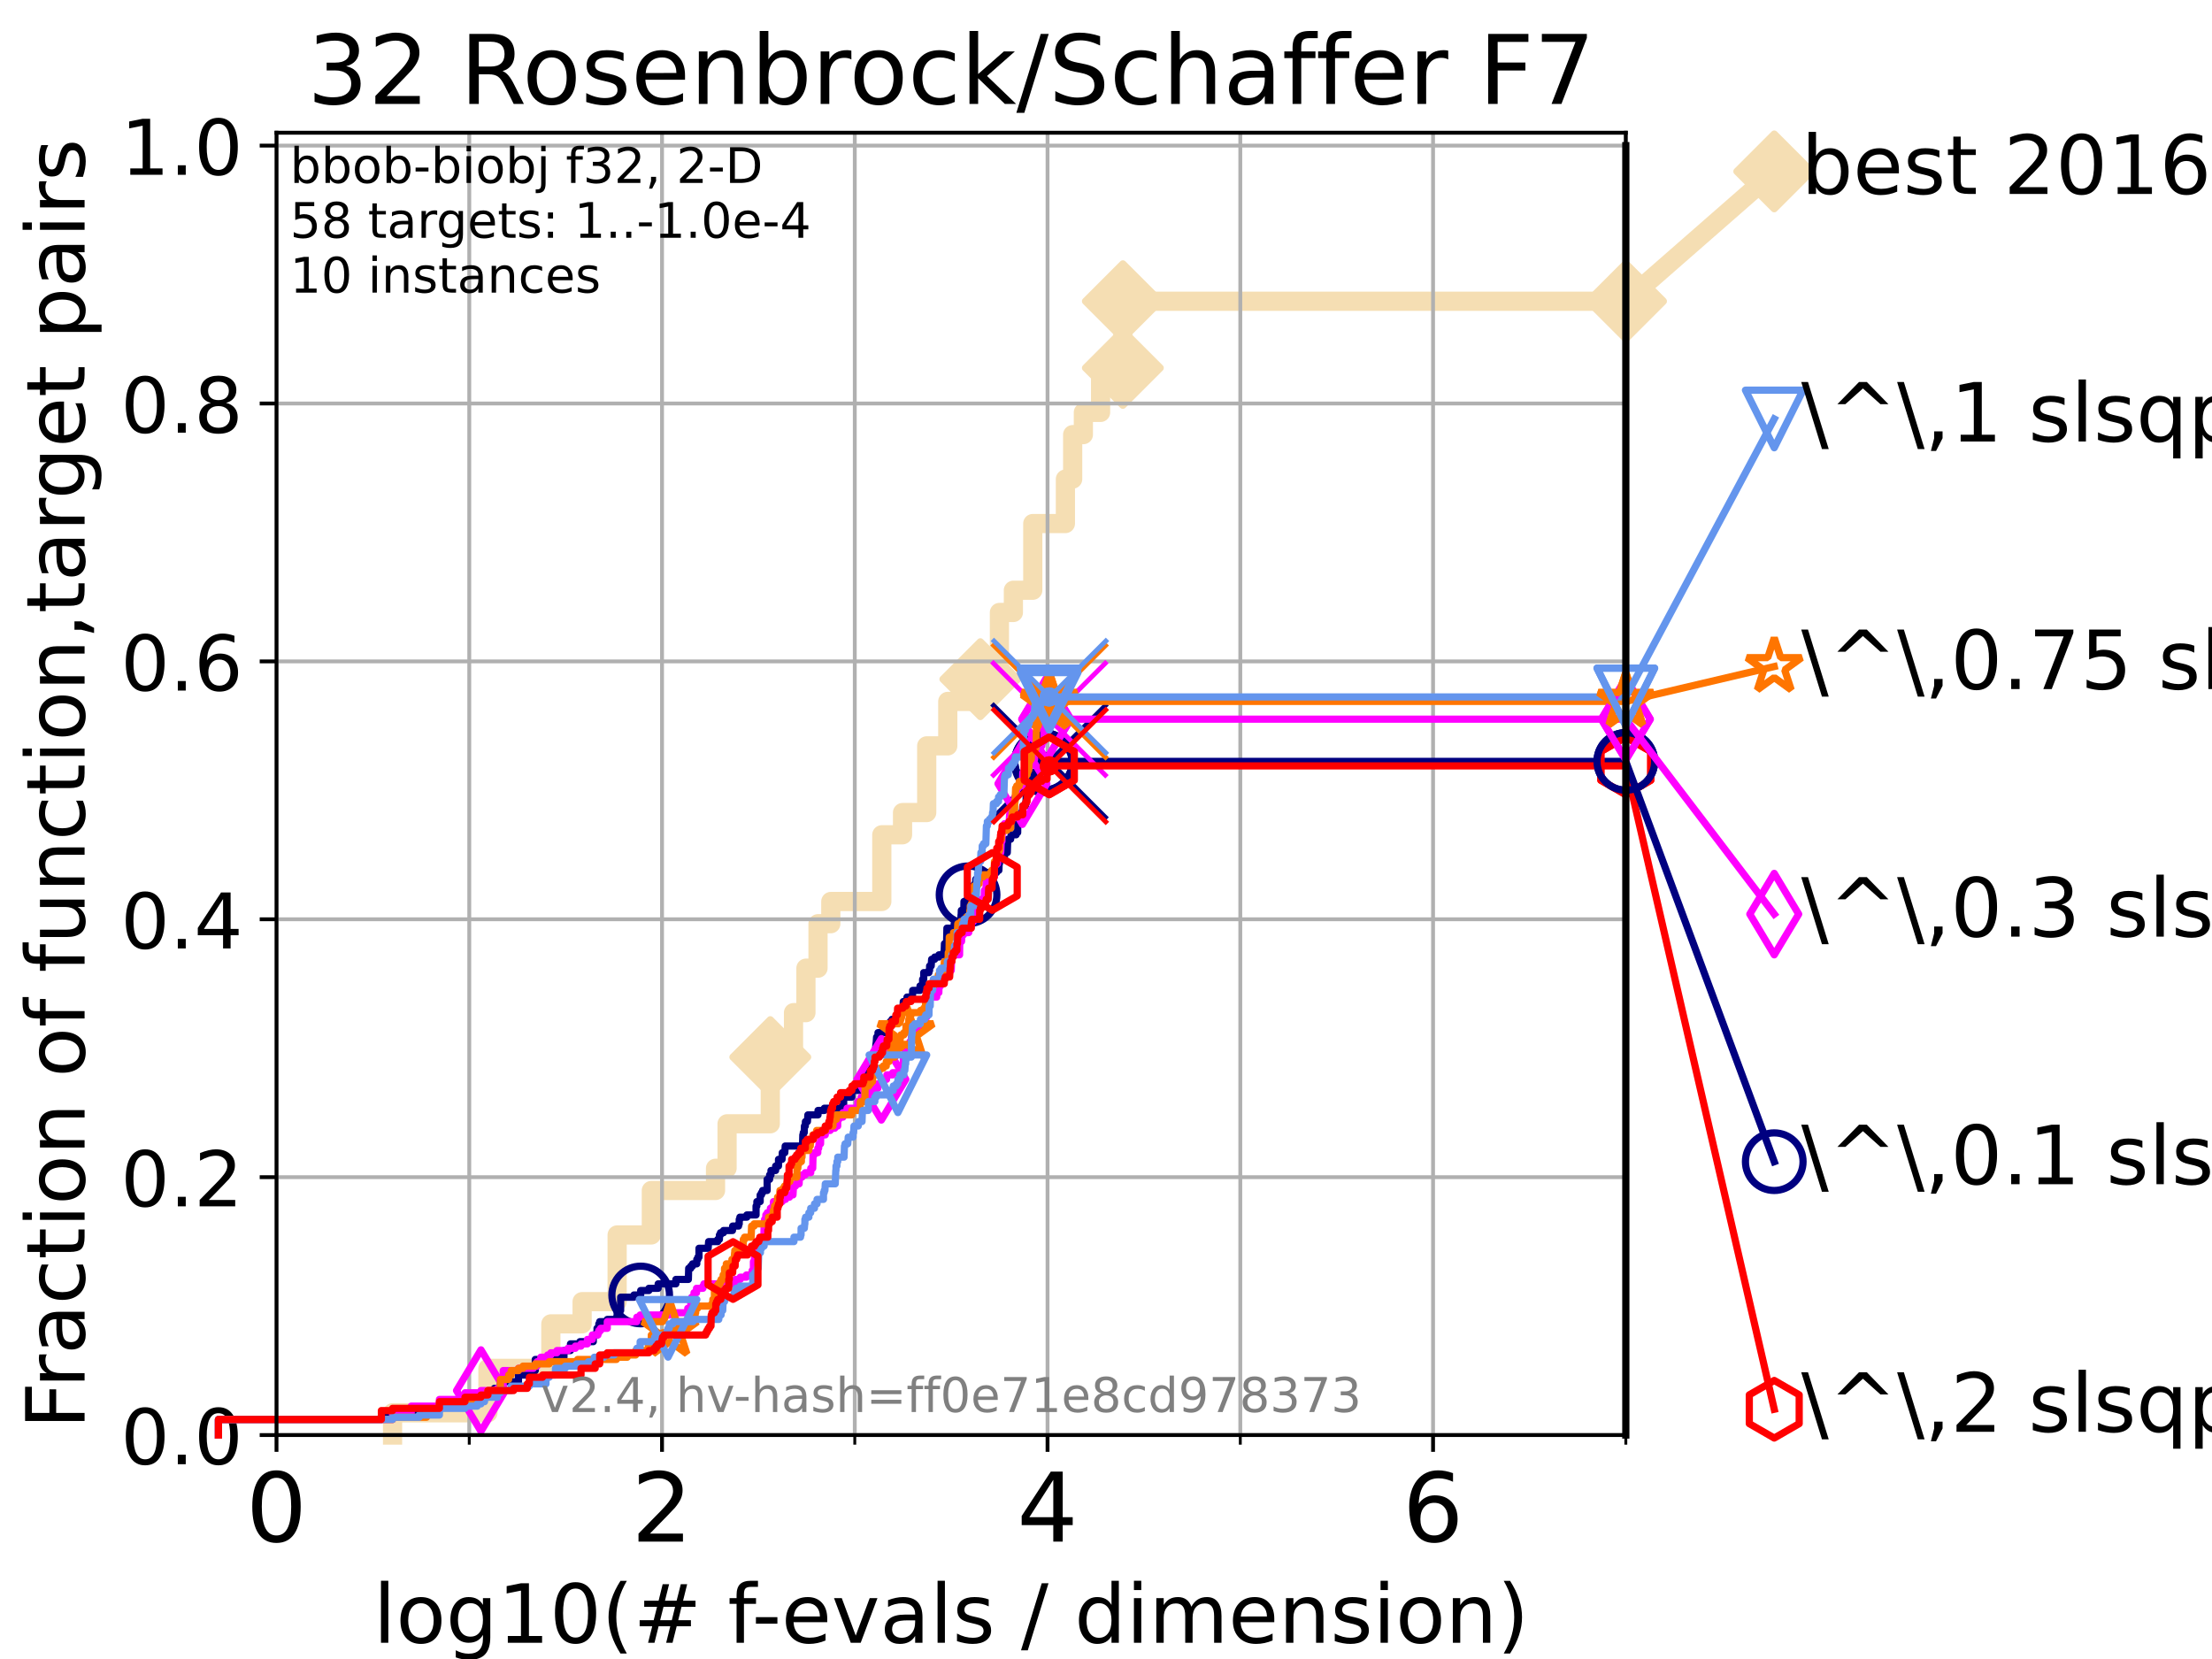 <?xml version="1.0" encoding="utf-8" standalone="no"?>
<!DOCTYPE svg PUBLIC "-//W3C//DTD SVG 1.1//EN"
  "http://www.w3.org/Graphics/SVG/1.1/DTD/svg11.dtd">
<!-- Created with matplotlib (https://matplotlib.org/) -->
<svg height="345.6pt" version="1.1" viewBox="0 0 460.8 345.6" width="460.8pt" xmlns="http://www.w3.org/2000/svg" xmlns:xlink="http://www.w3.org/1999/xlink">
 <defs>
  <style type="text/css">*{stroke-linecap:butt;stroke-linejoin:round;}</style>
 </defs>
 <g id="figure_1">
  <g id="patch_1">
   <path d="M 0 345.6 
L 460.8 345.6 
L 460.8 0 
L 0 0 
z
" style="fill:#ffffff;"/>
  </g>
  <g id="axes_1">
   <g id="patch_2">
    <path d="M 57.6 298.944 
L 338.688 298.944 
L 338.688 27.648 
L 57.6 27.648 
z
" style="fill:#ffffff;"/>
   </g>
   <g id="line2d_1">
    <path d="M 81.776 298.944 
L 81.776 294.313 
L 101.647 294.313 
L 101.647 285.05 
L 114.751 285.05 
L 114.751 275.788 
L 121.265 275.788 
L 121.265 271.157 
L 128.561 271.157 
L 128.561 257.263 
L 135.682 257.263 
L 135.682 248.001 
L 149.058 248.001 
L 149.058 243.37 
L 151.462 243.37 
L 151.462 234.107 
L 160.466 234.107 
L 160.466 220.214 
L 165.303 220.214 
L 165.303 210.951 
L 167.892 210.951 
L 167.892 201.689 
L 170.406 201.689 
L 170.406 192.426 
L 173.073 192.426 
L 173.073 187.795 
L 183.696 187.795 
L 183.696 173.901 
L 188.014 173.901 
L 188.014 169.27 
L 193.052 169.27 
L 193.052 155.377 
L 197.439 155.377 
L 197.439 146.114 
L 204.223 146.114 
L 204.223 141.483 
L 208.197 141.483 
L 208.197 127.589 
L 211.106 127.589 
L 211.106 122.958 
L 215.146 122.958 
L 215.146 109.065 
L 221.942 109.065 
L 221.942 99.802 
L 223.457 99.802 
L 223.457 90.54 
L 225.685 90.54 
L 225.685 85.909 
L 229.271 85.909 
L 229.271 76.646 
L 233.912 76.646 
L 233.912 62.753 
L 338.688 62.753 
" style="fill:none;stroke:#f5deb3;stroke-linecap:square;stroke-width:4;"/>
   </g>
   <g id="line2d_2">
    <defs>
     <path d="M 0 7.778 
L 7.778 0 
L 0 -7.778 
L -7.778 0 
z
" id="mdbbfa73f87" style="stroke:#f5deb3;stroke-linejoin:miter;stroke-width:1.5;"/>
    </defs>
    <g>
     <use style="fill:#f5deb3;stroke:#f5deb3;stroke-linejoin:miter;stroke-width:1.5;" x="160.466" xlink:href="#mdbbfa73f87" y="220.214"/>
     <use style="fill:#f5deb3;stroke:#f5deb3;stroke-linejoin:miter;stroke-width:1.5;" x="204.223" xlink:href="#mdbbfa73f87" y="141.483"/>
     <use style="fill:#f5deb3;stroke:#f5deb3;stroke-linejoin:miter;stroke-width:1.5;" x="233.912" xlink:href="#mdbbfa73f87" y="76.646"/>
     <use style="fill:#f5deb3;stroke:#f5deb3;stroke-linejoin:miter;stroke-width:1.5;" x="233.912" xlink:href="#mdbbfa73f87" y="62.753"/>
     <use style="fill:#f5deb3;stroke:#f5deb3;stroke-linejoin:miter;stroke-width:1.5;" x="338.688" xlink:href="#mdbbfa73f87" y="62.753"/>
    </g>
   </g>
   <g id="line2d_3">
    <path style="fill:none;stroke:#f5deb3;stroke-linecap:square;stroke-width:4;"/>
    <g/>
   </g>
   <g id="line2d_4">
    <path d="M 338.688 62.753 
L 369.608 35.706 
" style="fill:none;stroke:#f5deb3;stroke-linecap:square;stroke-width:4;"/>
    <g>
     <use style="fill:#f5deb3;stroke:#f5deb3;stroke-linejoin:miter;stroke-width:1.5;" x="338.688" xlink:href="#mdbbfa73f87" y="62.753"/>
     <use style="fill:#f5deb3;stroke:#f5deb3;stroke-linejoin:miter;stroke-width:1.5;" x="369.608" xlink:href="#mdbbfa73f87" y="35.706"/>
    </g>
   </g>
   <g id="matplotlib.axis_1">
    <g id="xtick_1">
     <g id="line2d_5">
      <path clip-path="url(#pb9d80a6e6f)" d="M 57.6 298.944 
L 57.6 27.648 
" style="fill:none;stroke:#b0b0b0;stroke-linecap:square;stroke-width:0.8;"/>
     </g>
     <g id="line2d_6">
      <defs>
       <path d="M 0 0 
L 0 3.5 
" id="md9bdcc1708" style="stroke:#000000;stroke-width:0.8;"/>
      </defs>
      <g>
       <use style="stroke:#000000;stroke-width:0.8;" x="57.6" xlink:href="#md9bdcc1708" y="298.944"/>
      </g>
     </g>
     <g id="text_1">
      <!-- 0 -->
      <g transform="translate(51.237 321.141)scale(0.2 -0.2)">
       <defs>
        <path d="M 31.781 66.406 
Q 24.172 66.406 20.328 58.906 
Q 16.5 51.422 16.5 36.375 
Q 16.5 21.391 20.328 13.891 
Q 24.172 6.391 31.781 6.391 
Q 39.453 6.391 43.281 13.891 
Q 47.125 21.391 47.125 36.375 
Q 47.125 51.422 43.281 58.906 
Q 39.453 66.406 31.781 66.406 
z
M 31.781 74.219 
Q 44.047 74.219 50.516 64.516 
Q 56.984 54.828 56.984 36.375 
Q 56.984 17.969 50.516 8.266 
Q 44.047 -1.422 31.781 -1.422 
Q 19.531 -1.422 13.062 8.266 
Q 6.594 17.969 6.594 36.375 
Q 6.594 54.828 13.062 64.516 
Q 19.531 74.219 31.781 74.219 
z
" id="DejaVuSans-48"/>
       </defs>
       <use xlink:href="#DejaVuSans-48"/>
      </g>
     </g>
    </g>
    <g id="xtick_2">
     <g id="line2d_7">
      <path clip-path="url(#pb9d80a6e6f)" d="M 137.911 298.944 
L 137.911 27.648 
" style="fill:none;stroke:#b0b0b0;stroke-linecap:square;stroke-width:0.8;"/>
     </g>
     <g id="line2d_8">
      <g>
       <use style="stroke:#000000;stroke-width:0.8;" x="137.911" xlink:href="#md9bdcc1708" y="298.944"/>
      </g>
     </g>
     <g id="text_2">
      <!-- 2 -->
      <g transform="translate(131.548 321.141)scale(0.2 -0.2)">
       <defs>
        <path d="M 19.188 8.297 
L 53.609 8.297 
L 53.609 0 
L 7.328 0 
L 7.328 8.297 
Q 12.938 14.109 22.625 23.891 
Q 32.328 33.688 34.812 36.531 
Q 39.547 41.844 41.422 45.531 
Q 43.312 49.219 43.312 52.781 
Q 43.312 58.594 39.234 62.25 
Q 35.156 65.922 28.609 65.922 
Q 23.969 65.922 18.812 64.312 
Q 13.672 62.703 7.812 59.422 
L 7.812 69.391 
Q 13.766 71.781 18.938 73 
Q 24.125 74.219 28.422 74.219 
Q 39.75 74.219 46.484 68.547 
Q 53.219 62.891 53.219 53.422 
Q 53.219 48.922 51.531 44.891 
Q 49.859 40.875 45.406 35.406 
Q 44.188 33.984 37.641 27.219 
Q 31.109 20.453 19.188 8.297 
z
" id="DejaVuSans-50"/>
       </defs>
       <use xlink:href="#DejaVuSans-50"/>
      </g>
     </g>
    </g>
    <g id="xtick_3">
     <g id="line2d_9">
      <path clip-path="url(#pb9d80a6e6f)" d="M 218.222 298.944 
L 218.222 27.648 
" style="fill:none;stroke:#b0b0b0;stroke-linecap:square;stroke-width:0.8;"/>
     </g>
     <g id="line2d_10">
      <g>
       <use style="stroke:#000000;stroke-width:0.8;" x="218.222" xlink:href="#md9bdcc1708" y="298.944"/>
      </g>
     </g>
     <g id="text_3">
      <!-- 4 -->
      <g transform="translate(211.859 321.141)scale(0.2 -0.2)">
       <defs>
        <path d="M 37.797 64.312 
L 12.891 25.391 
L 37.797 25.391 
z
M 35.203 72.906 
L 47.609 72.906 
L 47.609 25.391 
L 58.016 25.391 
L 58.016 17.188 
L 47.609 17.188 
L 47.609 0 
L 37.797 0 
L 37.797 17.188 
L 4.891 17.188 
L 4.891 26.703 
z
" id="DejaVuSans-52"/>
       </defs>
       <use xlink:href="#DejaVuSans-52"/>
      </g>
     </g>
    </g>
    <g id="xtick_4">
     <g id="line2d_11">
      <path clip-path="url(#pb9d80a6e6f)" d="M 298.533 298.944 
L 298.533 27.648 
" style="fill:none;stroke:#b0b0b0;stroke-linecap:square;stroke-width:0.8;"/>
     </g>
     <g id="line2d_12">
      <g>
       <use style="stroke:#000000;stroke-width:0.8;" x="298.533" xlink:href="#md9bdcc1708" y="298.944"/>
      </g>
     </g>
     <g id="text_4">
      <!-- 6 -->
      <g transform="translate(292.17 321.141)scale(0.2 -0.2)">
       <defs>
        <path d="M 33.016 40.375 
Q 26.375 40.375 22.484 35.828 
Q 18.609 31.297 18.609 23.391 
Q 18.609 15.531 22.484 10.953 
Q 26.375 6.391 33.016 6.391 
Q 39.656 6.391 43.531 10.953 
Q 47.406 15.531 47.406 23.391 
Q 47.406 31.297 43.531 35.828 
Q 39.656 40.375 33.016 40.375 
z
M 52.594 71.297 
L 52.594 62.312 
Q 48.875 64.062 45.094 64.984 
Q 41.312 65.922 37.594 65.922 
Q 27.828 65.922 22.672 59.328 
Q 17.531 52.734 16.797 39.406 
Q 19.672 43.656 24.016 45.922 
Q 28.375 48.188 33.594 48.188 
Q 44.578 48.188 50.953 41.516 
Q 57.328 34.859 57.328 23.391 
Q 57.328 12.156 50.688 5.359 
Q 44.047 -1.422 33.016 -1.422 
Q 20.359 -1.422 13.672 8.266 
Q 6.984 17.969 6.984 36.375 
Q 6.984 53.656 15.188 63.938 
Q 23.391 74.219 37.203 74.219 
Q 40.922 74.219 44.703 73.484 
Q 48.484 72.75 52.594 71.297 
z
" id="DejaVuSans-54"/>
       </defs>
       <use xlink:href="#DejaVuSans-54"/>
      </g>
     </g>
    </g>
    <g id="xtick_5">
     <g id="line2d_13">
      <path clip-path="url(#pb9d80a6e6f)" d="M 97.755 298.944 
L 97.755 27.648 
" style="fill:none;stroke:#b0b0b0;stroke-linecap:square;stroke-width:0.8;"/>
     </g>
     <g id="line2d_14">
      <defs>
       <path d="M 0 0 
L 0 2 
" id="m9756bbc227" style="stroke:#000000;stroke-width:0.6;"/>
      </defs>
      <g>
       <use style="stroke:#000000;stroke-width:0.6;" x="97.755" xlink:href="#m9756bbc227" y="298.944"/>
      </g>
     </g>
    </g>
    <g id="xtick_6">
     <g id="line2d_15">
      <path clip-path="url(#pb9d80a6e6f)" d="M 178.066 298.944 
L 178.066 27.648 
" style="fill:none;stroke:#b0b0b0;stroke-linecap:square;stroke-width:0.8;"/>
     </g>
     <g id="line2d_16">
      <g>
       <use style="stroke:#000000;stroke-width:0.6;" x="178.066" xlink:href="#m9756bbc227" y="298.944"/>
      </g>
     </g>
    </g>
    <g id="xtick_7">
     <g id="line2d_17">
      <path clip-path="url(#pb9d80a6e6f)" d="M 258.377 298.944 
L 258.377 27.648 
" style="fill:none;stroke:#b0b0b0;stroke-linecap:square;stroke-width:0.8;"/>
     </g>
     <g id="line2d_18">
      <g>
       <use style="stroke:#000000;stroke-width:0.6;" x="258.377" xlink:href="#m9756bbc227" y="298.944"/>
      </g>
     </g>
    </g>
    <g id="xtick_8">
     <g id="line2d_19">
      <path clip-path="url(#pb9d80a6e6f)" d="M 338.688 298.944 
L 338.688 27.648 
" style="fill:none;stroke:#b0b0b0;stroke-linecap:square;stroke-width:0.8;"/>
     </g>
     <g id="line2d_20">
      <g>
       <use style="stroke:#000000;stroke-width:0.6;" x="338.688" xlink:href="#m9756bbc227" y="298.944"/>
      </g>
     </g>
    </g>
    <g id="text_5">
     <!-- log10(# f-evals / dimension) -->
     <g transform="translate(77.764 342.218)scale(0.17 -0.17)">
      <defs>
       <path d="M 9.422 75.984 
L 18.406 75.984 
L 18.406 0 
L 9.422 0 
z
" id="DejaVuSans-108"/>
       <path d="M 30.609 48.391 
Q 23.391 48.391 19.188 42.75 
Q 14.984 37.109 14.984 27.297 
Q 14.984 17.484 19.156 11.844 
Q 23.344 6.203 30.609 6.203 
Q 37.797 6.203 41.984 11.859 
Q 46.188 17.531 46.188 27.297 
Q 46.188 37.016 41.984 42.703 
Q 37.797 48.391 30.609 48.391 
z
M 30.609 56 
Q 42.328 56 49.016 48.375 
Q 55.719 40.766 55.719 27.297 
Q 55.719 13.875 49.016 6.219 
Q 42.328 -1.422 30.609 -1.422 
Q 18.844 -1.422 12.172 6.219 
Q 5.516 13.875 5.516 27.297 
Q 5.516 40.766 12.172 48.375 
Q 18.844 56 30.609 56 
z
" id="DejaVuSans-111"/>
       <path d="M 45.406 27.984 
Q 45.406 37.75 41.375 43.109 
Q 37.359 48.484 30.078 48.484 
Q 22.859 48.484 18.828 43.109 
Q 14.797 37.75 14.797 27.984 
Q 14.797 18.266 18.828 12.891 
Q 22.859 7.516 30.078 7.516 
Q 37.359 7.516 41.375 12.891 
Q 45.406 18.266 45.406 27.984 
z
M 54.391 6.781 
Q 54.391 -7.172 48.188 -13.984 
Q 42 -20.797 29.203 -20.797 
Q 24.469 -20.797 20.266 -20.094 
Q 16.062 -19.391 12.109 -17.922 
L 12.109 -9.188 
Q 16.062 -11.328 19.922 -12.344 
Q 23.781 -13.375 27.781 -13.375 
Q 36.625 -13.375 41.016 -8.766 
Q 45.406 -4.156 45.406 5.172 
L 45.406 9.625 
Q 42.625 4.781 38.281 2.391 
Q 33.938 0 27.875 0 
Q 17.828 0 11.672 7.656 
Q 5.516 15.328 5.516 27.984 
Q 5.516 40.672 11.672 48.328 
Q 17.828 56 27.875 56 
Q 33.938 56 38.281 53.609 
Q 42.625 51.219 45.406 46.391 
L 45.406 54.688 
L 54.391 54.688 
z
" id="DejaVuSans-103"/>
       <path d="M 12.406 8.297 
L 28.516 8.297 
L 28.516 63.922 
L 10.984 60.406 
L 10.984 69.391 
L 28.422 72.906 
L 38.281 72.906 
L 38.281 8.297 
L 54.391 8.297 
L 54.391 0 
L 12.406 0 
z
" id="DejaVuSans-49"/>
       <path d="M 31 75.875 
Q 24.469 64.656 21.281 53.656 
Q 18.109 42.672 18.109 31.391 
Q 18.109 20.125 21.312 9.062 
Q 24.516 -2 31 -13.188 
L 23.188 -13.188 
Q 15.875 -1.703 12.234 9.375 
Q 8.594 20.453 8.594 31.391 
Q 8.594 42.281 12.203 53.312 
Q 15.828 64.359 23.188 75.875 
z
" id="DejaVuSans-40"/>
       <path d="M 51.125 44 
L 36.922 44 
L 32.812 27.688 
L 47.125 27.688 
z
M 43.797 71.781 
L 38.719 51.516 
L 52.984 51.516 
L 58.109 71.781 
L 65.922 71.781 
L 60.891 51.516 
L 76.125 51.516 
L 76.125 44 
L 58.984 44 
L 54.984 27.688 
L 70.516 27.688 
L 70.516 20.219 
L 53.078 20.219 
L 48 0 
L 40.188 0 
L 45.219 20.219 
L 30.906 20.219 
L 25.875 0 
L 18.016 0 
L 23.094 20.219 
L 7.719 20.219 
L 7.719 27.688 
L 24.906 27.688 
L 29 44 
L 13.281 44 
L 13.281 51.516 
L 30.906 51.516 
L 35.891 71.781 
z
" id="DejaVuSans-35"/>
       <path id="DejaVuSans-32"/>
       <path d="M 37.109 75.984 
L 37.109 68.5 
L 28.516 68.5 
Q 23.688 68.5 21.797 66.547 
Q 19.922 64.594 19.922 59.516 
L 19.922 54.688 
L 34.719 54.688 
L 34.719 47.703 
L 19.922 47.703 
L 19.922 0 
L 10.891 0 
L 10.891 47.703 
L 2.297 47.703 
L 2.297 54.688 
L 10.891 54.688 
L 10.891 58.5 
Q 10.891 67.625 15.141 71.797 
Q 19.391 75.984 28.609 75.984 
z
" id="DejaVuSans-102"/>
       <path d="M 4.891 31.391 
L 31.203 31.391 
L 31.203 23.391 
L 4.891 23.391 
z
" id="DejaVuSans-45"/>
       <path d="M 56.203 29.594 
L 56.203 25.203 
L 14.891 25.203 
Q 15.484 15.922 20.484 11.062 
Q 25.484 6.203 34.422 6.203 
Q 39.594 6.203 44.453 7.469 
Q 49.312 8.734 54.109 11.281 
L 54.109 2.781 
Q 49.266 0.734 44.188 -0.344 
Q 39.109 -1.422 33.891 -1.422 
Q 20.797 -1.422 13.156 6.188 
Q 5.516 13.812 5.516 26.812 
Q 5.516 40.234 12.766 48.109 
Q 20.016 56 32.328 56 
Q 43.359 56 49.781 48.891 
Q 56.203 41.797 56.203 29.594 
z
M 47.219 32.234 
Q 47.125 39.594 43.094 43.984 
Q 39.062 48.391 32.422 48.391 
Q 24.906 48.391 20.391 44.141 
Q 15.875 39.891 15.188 32.172 
z
" id="DejaVuSans-101"/>
       <path d="M 2.984 54.688 
L 12.5 54.688 
L 29.594 8.797 
L 46.688 54.688 
L 56.203 54.688 
L 35.688 0 
L 23.484 0 
z
" id="DejaVuSans-118"/>
       <path d="M 34.281 27.484 
Q 23.391 27.484 19.188 25 
Q 14.984 22.516 14.984 16.5 
Q 14.984 11.719 18.141 8.906 
Q 21.297 6.109 26.703 6.109 
Q 34.188 6.109 38.703 11.406 
Q 43.219 16.703 43.219 25.484 
L 43.219 27.484 
z
M 52.203 31.203 
L 52.203 0 
L 43.219 0 
L 43.219 8.297 
Q 40.141 3.328 35.547 0.953 
Q 30.953 -1.422 24.312 -1.422 
Q 15.922 -1.422 10.953 3.297 
Q 6 8.016 6 15.922 
Q 6 25.141 12.172 29.828 
Q 18.359 34.516 30.609 34.516 
L 43.219 34.516 
L 43.219 35.406 
Q 43.219 41.609 39.141 45 
Q 35.062 48.391 27.688 48.391 
Q 23 48.391 18.547 47.266 
Q 14.109 46.141 10.016 43.891 
L 10.016 52.203 
Q 14.938 54.109 19.578 55.047 
Q 24.219 56 28.609 56 
Q 40.484 56 46.344 49.844 
Q 52.203 43.703 52.203 31.203 
z
" id="DejaVuSans-97"/>
       <path d="M 44.281 53.078 
L 44.281 44.578 
Q 40.484 46.531 36.375 47.5 
Q 32.281 48.484 27.875 48.484 
Q 21.188 48.484 17.844 46.438 
Q 14.5 44.391 14.5 40.281 
Q 14.5 37.156 16.891 35.375 
Q 19.281 33.594 26.516 31.984 
L 29.594 31.297 
Q 39.156 29.25 43.188 25.516 
Q 47.219 21.781 47.219 15.094 
Q 47.219 7.469 41.188 3.016 
Q 35.156 -1.422 24.609 -1.422 
Q 20.219 -1.422 15.453 -0.562 
Q 10.688 0.297 5.422 2 
L 5.422 11.281 
Q 10.406 8.688 15.234 7.391 
Q 20.062 6.109 24.812 6.109 
Q 31.156 6.109 34.562 8.281 
Q 37.984 10.453 37.984 14.406 
Q 37.984 18.062 35.516 20.016 
Q 33.062 21.969 24.703 23.781 
L 21.578 24.516 
Q 13.234 26.266 9.516 29.906 
Q 5.812 33.547 5.812 39.891 
Q 5.812 47.609 11.281 51.797 
Q 16.75 56 26.812 56 
Q 31.781 56 36.172 55.266 
Q 40.578 54.547 44.281 53.078 
z
" id="DejaVuSans-115"/>
       <path d="M 25.391 72.906 
L 33.688 72.906 
L 8.297 -9.281 
L 0 -9.281 
z
" id="DejaVuSans-47"/>
       <path d="M 45.406 46.391 
L 45.406 75.984 
L 54.391 75.984 
L 54.391 0 
L 45.406 0 
L 45.406 8.203 
Q 42.578 3.328 38.25 0.953 
Q 33.938 -1.422 27.875 -1.422 
Q 17.969 -1.422 11.734 6.484 
Q 5.516 14.406 5.516 27.297 
Q 5.516 40.188 11.734 48.094 
Q 17.969 56 27.875 56 
Q 33.938 56 38.25 53.625 
Q 42.578 51.266 45.406 46.391 
z
M 14.797 27.297 
Q 14.797 17.391 18.875 11.75 
Q 22.953 6.109 30.078 6.109 
Q 37.203 6.109 41.297 11.75 
Q 45.406 17.391 45.406 27.297 
Q 45.406 37.203 41.297 42.844 
Q 37.203 48.484 30.078 48.484 
Q 22.953 48.484 18.875 42.844 
Q 14.797 37.203 14.797 27.297 
z
" id="DejaVuSans-100"/>
       <path d="M 9.422 54.688 
L 18.406 54.688 
L 18.406 0 
L 9.422 0 
z
M 9.422 75.984 
L 18.406 75.984 
L 18.406 64.594 
L 9.422 64.594 
z
" id="DejaVuSans-105"/>
       <path d="M 52 44.188 
Q 55.375 50.25 60.062 53.125 
Q 64.75 56 71.094 56 
Q 79.641 56 84.281 50.016 
Q 88.922 44.047 88.922 33.016 
L 88.922 0 
L 79.891 0 
L 79.891 32.719 
Q 79.891 40.578 77.094 44.375 
Q 74.312 48.188 68.609 48.188 
Q 61.625 48.188 57.562 43.547 
Q 53.516 38.922 53.516 30.906 
L 53.516 0 
L 44.484 0 
L 44.484 32.719 
Q 44.484 40.625 41.703 44.406 
Q 38.922 48.188 33.109 48.188 
Q 26.219 48.188 22.156 43.531 
Q 18.109 38.875 18.109 30.906 
L 18.109 0 
L 9.078 0 
L 9.078 54.688 
L 18.109 54.688 
L 18.109 46.188 
Q 21.188 51.219 25.484 53.609 
Q 29.781 56 35.688 56 
Q 41.656 56 45.828 52.969 
Q 50 49.953 52 44.188 
z
" id="DejaVuSans-109"/>
       <path d="M 54.891 33.016 
L 54.891 0 
L 45.906 0 
L 45.906 32.719 
Q 45.906 40.484 42.875 44.328 
Q 39.844 48.188 33.797 48.188 
Q 26.516 48.188 22.312 43.547 
Q 18.109 38.922 18.109 30.906 
L 18.109 0 
L 9.078 0 
L 9.078 54.688 
L 18.109 54.688 
L 18.109 46.188 
Q 21.344 51.125 25.703 53.562 
Q 30.078 56 35.797 56 
Q 45.219 56 50.047 50.172 
Q 54.891 44.344 54.891 33.016 
z
" id="DejaVuSans-110"/>
       <path d="M 8.016 75.875 
L 15.828 75.875 
Q 23.141 64.359 26.781 53.312 
Q 30.422 42.281 30.422 31.391 
Q 30.422 20.453 26.781 9.375 
Q 23.141 -1.703 15.828 -13.188 
L 8.016 -13.188 
Q 14.5 -2 17.703 9.062 
Q 20.906 20.125 20.906 31.391 
Q 20.906 42.672 17.703 53.656 
Q 14.5 64.656 8.016 75.875 
z
" id="DejaVuSans-41"/>
      </defs>
      <use xlink:href="#DejaVuSans-108"/>
      <use x="27.783" xlink:href="#DejaVuSans-111"/>
      <use x="88.965" xlink:href="#DejaVuSans-103"/>
      <use x="152.441" xlink:href="#DejaVuSans-49"/>
      <use x="216.064" xlink:href="#DejaVuSans-48"/>
      <use x="279.688" xlink:href="#DejaVuSans-40"/>
      <use x="318.701" xlink:href="#DejaVuSans-35"/>
      <use x="402.49" xlink:href="#DejaVuSans-32"/>
      <use x="434.277" xlink:href="#DejaVuSans-102"/>
      <use x="463.982" xlink:href="#DejaVuSans-45"/>
      <use x="500.066" xlink:href="#DejaVuSans-101"/>
      <use x="561.59" xlink:href="#DejaVuSans-118"/>
      <use x="620.77" xlink:href="#DejaVuSans-97"/>
      <use x="682.049" xlink:href="#DejaVuSans-108"/>
      <use x="709.832" xlink:href="#DejaVuSans-115"/>
      <use x="761.932" xlink:href="#DejaVuSans-32"/>
      <use x="793.719" xlink:href="#DejaVuSans-47"/>
      <use x="827.41" xlink:href="#DejaVuSans-32"/>
      <use x="859.197" xlink:href="#DejaVuSans-100"/>
      <use x="922.674" xlink:href="#DejaVuSans-105"/>
      <use x="950.457" xlink:href="#DejaVuSans-109"/>
      <use x="1047.869" xlink:href="#DejaVuSans-101"/>
      <use x="1109.393" xlink:href="#DejaVuSans-110"/>
      <use x="1172.771" xlink:href="#DejaVuSans-115"/>
      <use x="1224.871" xlink:href="#DejaVuSans-105"/>
      <use x="1252.654" xlink:href="#DejaVuSans-111"/>
      <use x="1313.836" xlink:href="#DejaVuSans-110"/>
      <use x="1377.215" xlink:href="#DejaVuSans-41"/>
     </g>
    </g>
   </g>
   <g id="matplotlib.axis_2">
    <g id="ytick_1">
     <g id="line2d_21">
      <path clip-path="url(#pb9d80a6e6f)" d="M 57.6 298.944 
L 338.688 298.944 
" style="fill:none;stroke:#b0b0b0;stroke-linecap:square;stroke-width:0.8;"/>
     </g>
     <g id="line2d_22">
      <defs>
       <path d="M 0 0 
L -3.5 0 
" id="mcf8ff0313f" style="stroke:#000000;stroke-width:0.8;"/>
      </defs>
      <g>
       <use style="stroke:#000000;stroke-width:0.8;" x="57.6" xlink:href="#mcf8ff0313f" y="298.944"/>
      </g>
     </g>
     <g id="text_6">
      <!-- 0.0 -->
      <g transform="translate(25.155 305.023)scale(0.16 -0.16)">
       <defs>
        <path d="M 10.688 12.406 
L 21 12.406 
L 21 0 
L 10.688 0 
z
" id="DejaVuSans-46"/>
       </defs>
       <use xlink:href="#DejaVuSans-48"/>
       <use x="63.623" xlink:href="#DejaVuSans-46"/>
       <use x="95.41" xlink:href="#DejaVuSans-48"/>
      </g>
     </g>
    </g>
    <g id="ytick_2">
     <g id="line2d_23">
      <path clip-path="url(#pb9d80a6e6f)" d="M 57.6 245.222 
L 338.688 245.222 
" style="fill:none;stroke:#b0b0b0;stroke-linecap:square;stroke-width:0.8;"/>
     </g>
     <g id="line2d_24">
      <g>
       <use style="stroke:#000000;stroke-width:0.8;" x="57.6" xlink:href="#mcf8ff0313f" y="245.222"/>
      </g>
     </g>
     <g id="text_7">
      <!-- 0.2 -->
      <g transform="translate(25.155 251.301)scale(0.16 -0.16)">
       <use xlink:href="#DejaVuSans-48"/>
       <use x="63.623" xlink:href="#DejaVuSans-46"/>
       <use x="95.41" xlink:href="#DejaVuSans-50"/>
      </g>
     </g>
    </g>
    <g id="ytick_3">
     <g id="line2d_25">
      <path clip-path="url(#pb9d80a6e6f)" d="M 57.6 191.5 
L 338.688 191.5 
" style="fill:none;stroke:#b0b0b0;stroke-linecap:square;stroke-width:0.8;"/>
     </g>
     <g id="line2d_26">
      <g>
       <use style="stroke:#000000;stroke-width:0.8;" x="57.6" xlink:href="#mcf8ff0313f" y="191.5"/>
      </g>
     </g>
     <g id="text_8">
      <!-- 0.4 -->
      <g transform="translate(25.155 197.579)scale(0.16 -0.16)">
       <use xlink:href="#DejaVuSans-48"/>
       <use x="63.623" xlink:href="#DejaVuSans-46"/>
       <use x="95.41" xlink:href="#DejaVuSans-52"/>
      </g>
     </g>
    </g>
    <g id="ytick_4">
     <g id="line2d_27">
      <path clip-path="url(#pb9d80a6e6f)" d="M 57.6 137.778 
L 338.688 137.778 
" style="fill:none;stroke:#b0b0b0;stroke-linecap:square;stroke-width:0.8;"/>
     </g>
     <g id="line2d_28">
      <g>
       <use style="stroke:#000000;stroke-width:0.8;" x="57.6" xlink:href="#mcf8ff0313f" y="137.778"/>
      </g>
     </g>
     <g id="text_9">
      <!-- 0.6 -->
      <g transform="translate(25.155 143.857)scale(0.16 -0.16)">
       <use xlink:href="#DejaVuSans-48"/>
       <use x="63.623" xlink:href="#DejaVuSans-46"/>
       <use x="95.41" xlink:href="#DejaVuSans-54"/>
      </g>
     </g>
    </g>
    <g id="ytick_5">
     <g id="line2d_29">
      <path clip-path="url(#pb9d80a6e6f)" d="M 57.6 84.056 
L 338.688 84.056 
" style="fill:none;stroke:#b0b0b0;stroke-linecap:square;stroke-width:0.8;"/>
     </g>
     <g id="line2d_30">
      <g>
       <use style="stroke:#000000;stroke-width:0.8;" x="57.6" xlink:href="#mcf8ff0313f" y="84.056"/>
      </g>
     </g>
     <g id="text_10">
      <!-- 0.8 -->
      <g transform="translate(25.155 90.135)scale(0.16 -0.16)">
       <defs>
        <path d="M 31.781 34.625 
Q 24.75 34.625 20.719 30.859 
Q 16.703 27.094 16.703 20.516 
Q 16.703 13.922 20.719 10.156 
Q 24.75 6.391 31.781 6.391 
Q 38.812 6.391 42.859 10.172 
Q 46.922 13.969 46.922 20.516 
Q 46.922 27.094 42.891 30.859 
Q 38.875 34.625 31.781 34.625 
z
M 21.922 38.812 
Q 15.578 40.375 12.031 44.719 
Q 8.5 49.078 8.5 55.328 
Q 8.5 64.062 14.719 69.141 
Q 20.953 74.219 31.781 74.219 
Q 42.672 74.219 48.875 69.141 
Q 55.078 64.062 55.078 55.328 
Q 55.078 49.078 51.531 44.719 
Q 48 40.375 41.703 38.812 
Q 48.828 37.156 52.797 32.312 
Q 56.781 27.484 56.781 20.516 
Q 56.781 9.906 50.312 4.234 
Q 43.844 -1.422 31.781 -1.422 
Q 19.734 -1.422 13.25 4.234 
Q 6.781 9.906 6.781 20.516 
Q 6.781 27.484 10.781 32.312 
Q 14.797 37.156 21.922 38.812 
z
M 18.312 54.391 
Q 18.312 48.734 21.844 45.562 
Q 25.391 42.391 31.781 42.391 
Q 38.141 42.391 41.719 45.562 
Q 45.312 48.734 45.312 54.391 
Q 45.312 60.062 41.719 63.234 
Q 38.141 66.406 31.781 66.406 
Q 25.391 66.406 21.844 63.234 
Q 18.312 60.062 18.312 54.391 
z
" id="DejaVuSans-56"/>
       </defs>
       <use xlink:href="#DejaVuSans-48"/>
       <use x="63.623" xlink:href="#DejaVuSans-46"/>
       <use x="95.41" xlink:href="#DejaVuSans-56"/>
      </g>
     </g>
    </g>
    <g id="ytick_6">
     <g id="line2d_31">
      <path clip-path="url(#pb9d80a6e6f)" d="M 57.6 30.334 
L 338.688 30.334 
" style="fill:none;stroke:#b0b0b0;stroke-linecap:square;stroke-width:0.8;"/>
     </g>
     <g id="line2d_32">
      <g>
       <use style="stroke:#000000;stroke-width:0.8;" x="57.6" xlink:href="#mcf8ff0313f" y="30.334"/>
      </g>
     </g>
     <g id="text_11">
      <!-- 1.0 -->
      <g transform="translate(25.155 36.413)scale(0.16 -0.16)">
       <use xlink:href="#DejaVuSans-49"/>
       <use x="63.623" xlink:href="#DejaVuSans-46"/>
       <use x="95.41" xlink:href="#DejaVuSans-48"/>
      </g>
     </g>
    </g>
    <g id="text_12">
     <!-- Fraction of function,target pairs -->
     <g transform="translate(17.62 297.681)rotate(-90)scale(0.17 -0.17)">
      <defs>
       <path d="M 9.812 72.906 
L 51.703 72.906 
L 51.703 64.594 
L 19.672 64.594 
L 19.672 43.109 
L 48.578 43.109 
L 48.578 34.812 
L 19.672 34.812 
L 19.672 0 
L 9.812 0 
z
" id="DejaVuSans-70"/>
       <path d="M 41.109 46.297 
Q 39.594 47.172 37.812 47.578 
Q 36.031 48 33.891 48 
Q 26.266 48 22.188 43.047 
Q 18.109 38.094 18.109 28.812 
L 18.109 0 
L 9.078 0 
L 9.078 54.688 
L 18.109 54.688 
L 18.109 46.188 
Q 20.953 51.172 25.484 53.578 
Q 30.031 56 36.531 56 
Q 37.453 56 38.578 55.875 
Q 39.703 55.766 41.062 55.516 
z
" id="DejaVuSans-114"/>
       <path d="M 48.781 52.594 
L 48.781 44.188 
Q 44.969 46.297 41.141 47.344 
Q 37.312 48.391 33.406 48.391 
Q 24.656 48.391 19.812 42.844 
Q 14.984 37.312 14.984 27.297 
Q 14.984 17.281 19.812 11.734 
Q 24.656 6.203 33.406 6.203 
Q 37.312 6.203 41.141 7.25 
Q 44.969 8.297 48.781 10.406 
L 48.781 2.094 
Q 45.016 0.344 40.984 -0.531 
Q 36.969 -1.422 32.422 -1.422 
Q 20.062 -1.422 12.781 6.344 
Q 5.516 14.109 5.516 27.297 
Q 5.516 40.672 12.859 48.328 
Q 20.219 56 33.016 56 
Q 37.156 56 41.109 55.141 
Q 45.062 54.297 48.781 52.594 
z
" id="DejaVuSans-99"/>
       <path d="M 18.312 70.219 
L 18.312 54.688 
L 36.812 54.688 
L 36.812 47.703 
L 18.312 47.703 
L 18.312 18.016 
Q 18.312 11.328 20.141 9.422 
Q 21.969 7.516 27.594 7.516 
L 36.812 7.516 
L 36.812 0 
L 27.594 0 
Q 17.188 0 13.234 3.875 
Q 9.281 7.766 9.281 18.016 
L 9.281 47.703 
L 2.688 47.703 
L 2.688 54.688 
L 9.281 54.688 
L 9.281 70.219 
z
" id="DejaVuSans-116"/>
       <path d="M 8.5 21.578 
L 8.5 54.688 
L 17.484 54.688 
L 17.484 21.922 
Q 17.484 14.156 20.5 10.266 
Q 23.531 6.391 29.594 6.391 
Q 36.859 6.391 41.078 11.031 
Q 45.312 15.672 45.312 23.688 
L 45.312 54.688 
L 54.297 54.688 
L 54.297 0 
L 45.312 0 
L 45.312 8.406 
Q 42.047 3.422 37.719 1 
Q 33.406 -1.422 27.688 -1.422 
Q 18.266 -1.422 13.375 4.438 
Q 8.5 10.297 8.5 21.578 
z
M 31.109 56 
z
" id="DejaVuSans-117"/>
       <path d="M 11.719 12.406 
L 22.016 12.406 
L 22.016 4 
L 14.016 -11.625 
L 7.719 -11.625 
L 11.719 4 
z
" id="DejaVuSans-44"/>
       <path d="M 18.109 8.203 
L 18.109 -20.797 
L 9.078 -20.797 
L 9.078 54.688 
L 18.109 54.688 
L 18.109 46.391 
Q 20.953 51.266 25.266 53.625 
Q 29.594 56 35.594 56 
Q 45.562 56 51.781 48.094 
Q 58.016 40.188 58.016 27.297 
Q 58.016 14.406 51.781 6.484 
Q 45.562 -1.422 35.594 -1.422 
Q 29.594 -1.422 25.266 0.953 
Q 20.953 3.328 18.109 8.203 
z
M 48.688 27.297 
Q 48.688 37.203 44.609 42.844 
Q 40.531 48.484 33.406 48.484 
Q 26.266 48.484 22.188 42.844 
Q 18.109 37.203 18.109 27.297 
Q 18.109 17.391 22.188 11.75 
Q 26.266 6.109 33.406 6.109 
Q 40.531 6.109 44.609 11.75 
Q 48.688 17.391 48.688 27.297 
z
" id="DejaVuSans-112"/>
      </defs>
      <use xlink:href="#DejaVuSans-70"/>
      <use x="50.27" xlink:href="#DejaVuSans-114"/>
      <use x="91.383" xlink:href="#DejaVuSans-97"/>
      <use x="152.662" xlink:href="#DejaVuSans-99"/>
      <use x="207.643" xlink:href="#DejaVuSans-116"/>
      <use x="246.852" xlink:href="#DejaVuSans-105"/>
      <use x="274.635" xlink:href="#DejaVuSans-111"/>
      <use x="335.816" xlink:href="#DejaVuSans-110"/>
      <use x="399.195" xlink:href="#DejaVuSans-32"/>
      <use x="430.982" xlink:href="#DejaVuSans-111"/>
      <use x="492.164" xlink:href="#DejaVuSans-102"/>
      <use x="527.369" xlink:href="#DejaVuSans-32"/>
      <use x="559.156" xlink:href="#DejaVuSans-102"/>
      <use x="594.361" xlink:href="#DejaVuSans-117"/>
      <use x="657.74" xlink:href="#DejaVuSans-110"/>
      <use x="721.119" xlink:href="#DejaVuSans-99"/>
      <use x="776.1" xlink:href="#DejaVuSans-116"/>
      <use x="815.309" xlink:href="#DejaVuSans-105"/>
      <use x="843.092" xlink:href="#DejaVuSans-111"/>
      <use x="904.273" xlink:href="#DejaVuSans-110"/>
      <use x="967.652" xlink:href="#DejaVuSans-44"/>
      <use x="999.439" xlink:href="#DejaVuSans-116"/>
      <use x="1038.648" xlink:href="#DejaVuSans-97"/>
      <use x="1099.928" xlink:href="#DejaVuSans-114"/>
      <use x="1139.291" xlink:href="#DejaVuSans-103"/>
      <use x="1202.768" xlink:href="#DejaVuSans-101"/>
      <use x="1264.291" xlink:href="#DejaVuSans-116"/>
      <use x="1303.5" xlink:href="#DejaVuSans-32"/>
      <use x="1335.287" xlink:href="#DejaVuSans-112"/>
      <use x="1398.764" xlink:href="#DejaVuSans-97"/>
      <use x="1460.043" xlink:href="#DejaVuSans-105"/>
      <use x="1487.826" xlink:href="#DejaVuSans-114"/>
      <use x="1528.939" xlink:href="#DejaVuSans-115"/>
     </g>
    </g>
   </g>
   <g id="line2d_33">
    <defs>
     <path d="M 0 1.5 
C 0.398 1.5 0.779 1.342 1.061 1.061 
C 1.342 0.779 1.5 0.398 1.5 0 
C 1.5 -0.398 1.342 -0.779 1.061 -1.061 
C 0.779 -1.342 0.398 -1.5 0 -1.5 
C -0.398 -1.5 -0.779 -1.342 -1.061 -1.061 
C -1.342 -0.779 -1.5 -0.398 -1.5 0 
C -1.5 0.398 -1.342 0.779 -1.061 1.061 
C -0.779 1.342 -0.398 1.5 0 1.5 
z
" id="ma2cf0c782e" style="stroke:#f5deb3;"/>
    </defs>
    <g>
     <use style="fill:#f5deb3;stroke:#f5deb3;" x="233.912" xlink:href="#ma2cf0c782e" y="62.753"/>
     <use style="fill:#f5deb3;stroke:#f5deb3;" x="233.912" xlink:href="#ma2cf0c782e" y="62.753"/>
    </g>
   </g>
   <g id="line2d_34">
    <defs>
     <path d="M 0 1.5 
C 0.398 1.5 0.779 1.342 1.061 1.061 
C 1.342 0.779 1.5 0.398 1.5 0 
C 1.5 -0.398 1.342 -0.779 1.061 -1.061 
C 0.779 -1.342 0.398 -1.5 0 -1.5 
C -0.398 -1.5 -0.779 -1.342 -1.061 -1.061 
C -1.342 -0.779 -1.5 -0.398 -1.5 0 
C -1.5 0.398 -1.342 0.779 -1.061 1.061 
C -0.779 1.342 -0.398 1.5 0 1.5 
z
" id="m8a456821df" style="stroke:#000080;"/>
    </defs>
    <g>
     <use style="fill:#000080;stroke:#000080;" x="217.388" xlink:href="#m8a456821df" y="158.618"/>
     <use style="fill:#000080;stroke:#000080;" x="217.388" xlink:href="#m8a456821df" y="158.618"/>
    </g>
   </g>
   <g id="line2d_35">
    <path d="M 45.512 298.944 
L 45.512 295.702 
L 79.447 295.702 
L 79.447 294.776 
L 81.776 294.776 
L 81.776 294.313 
L 87.33 294.313 
L 87.33 293.85 
L 91.535 293.85 
L 91.535 292.46 
L 95.918 292.46 
L 95.918 291.997 
L 99.418 291.997 
L 99.418 291.071 
L 100.193 291.071 
L 100.193 290.608 
L 102.989 290.608 
L 102.989 289.218 
L 104.235 289.218 
L 104.235 287.829 
L 108.006 287.829 
L 108.006 286.44 
L 111.105 286.44 
L 111.105 285.514 
L 111.506 285.514 
L 111.506 283.198 
L 114.419 283.198 
L 114.419 282.735 
L 117.486 282.735 
L 117.486 281.345 
L 118.839 281.345 
L 118.839 279.956 
L 120.806 279.956 
L 120.806 279.493 
L 123.594 279.493 
L 123.594 278.104 
L 124.369 278.104 
L 124.369 276.714 
L 124.744 276.714 
L 124.744 275.788 
L 124.928 275.788 
L 124.928 275.325 
L 126.507 275.325 
L 126.507 274.862 
L 128.411 274.862 
L 128.411 274.399 
L 128.561 274.399 
L 128.561 273.472 
L 129.002 273.472 
L 129.002 273.009 
L 129.291 273.009 
L 129.291 270.231 
L 132.06 270.231 
L 132.06 269.767 
L 133.466 269.767 
L 133.466 268.841 
L 135.179 268.841 
L 135.179 268.378 
L 137.108 268.378 
L 137.108 267.452 
L 140.797 267.452 
L 140.797 266.526 
L 143.401 266.526 
L 143.464 264.21 
L 143.903 264.21 
L 143.903 263.747 
L 144.27 263.747 
L 144.27 263.284 
L 145.155 263.284 
L 145.155 262.357 
L 145.384 262.357 
L 145.384 261.894 
L 145.61 261.894 
L 145.61 260.042 
L 147.52 260.042 
L 147.62 258.653 
L 149.513 258.653 
L 149.513 258.189 
L 149.868 258.189 
L 149.868 257.263 
L 150.086 257.263 
L 150.086 256.8 
L 150.725 256.8 
L 150.725 256.337 
L 152.587 256.337 
L 152.625 255.411 
L 153.855 255.411 
L 153.855 254.948 
L 153.995 254.948 
L 153.995 254.021 
L 154.133 254.021 
L 154.133 253.558 
L 155.584 253.558 
L 155.584 253.095 
L 157.5 253.095 
L 157.5 251.243 
L 157.67 251.243 
L 157.67 250.316 
L 158.358 250.316 
L 158.358 248.927 
L 158.626 248.927 
L 158.626 248.464 
L 158.864 248.464 
L 158.864 248.001 
L 159.808 248.001 
L 159.808 245.685 
L 160.322 245.685 
L 160.322 244.759 
L 160.609 244.759 
L 160.609 243.833 
L 161.578 243.833 
L 161.578 242.906 
L 162.174 242.906 
L 162.174 241.517 
L 162.917 241.517 
L 162.958 240.128 
L 163.489 240.128 
L 163.57 238.738 
L 167.175 238.738 
L 167.24 236.423 
L 167.337 236.423 
L 167.337 235.96 
L 167.529 235.96 
L 167.577 234.57 
L 167.767 234.57 
L 167.783 233.644 
L 168.202 233.644 
L 168.294 232.255 
L 170.406 232.255 
L 170.406 231.328 
L 171.721 231.328 
L 171.721 230.865 
L 175.466 230.865 
L 175.466 230.402 
L 175.748 230.402 
L 175.758 228.55 
L 177.436 228.55 
L 177.445 227.16 
L 179.115 227.16 
L 179.165 224.845 
L 180.105 224.845 
L 180.105 223.918 
L 180.819 223.918 
L 180.879 221.603 
L 181.412 221.603 
L 181.412 221.14 
L 181.923 221.14 
L 181.923 220.214 
L 182.048 220.214 
L 182.048 219.287 
L 182.365 219.287 
L 182.473 217.435 
L 182.514 217.435 
L 182.608 216.045 
L 182.901 216.045 
L 182.901 215.119 
L 184.944 215.119 
L 184.944 214.656 
L 185.294 214.656 
L 185.294 213.73 
L 185.408 213.73 
L 185.46 212.804 
L 185.827 212.804 
L 185.827 212.34 
L 187.478 212.34 
L 187.478 211.877 
L 187.691 211.877 
L 187.696 210.488 
L 188.083 210.488 
L 188.171 208.635 
L 188.94 208.635 
L 188.94 207.709 
L 190.08 207.709 
L 190.124 206.32 
L 191.653 206.32 
L 191.653 205.394 
L 192.197 205.394 
L 192.197 204.004 
L 192.428 204.004 
L 192.428 202.615 
L 193.504 202.615 
L 193.504 202.152 
L 193.651 202.152 
L 193.651 201.226 
L 193.983 201.226 
L 194.077 199.836 
L 194.713 199.836 
L 194.713 199.373 
L 195.584 199.373 
L 195.584 198.91 
L 196.519 198.91 
L 196.519 198.447 
L 196.679 198.447 
L 196.745 196.594 
L 197.187 196.594 
L 197.257 193.353 
L 198.781 193.353 
L 198.781 192.426 
L 200.107 192.426 
L 200.208 190.574 
L 200.234 190.574 
L 200.261 189.648 
L 200.783 189.648 
L 200.814 187.795 
L 201.439 187.795 
L 201.439 187.332 
L 201.666 187.332 
L 201.666 186.406 
L 202.12 186.406 
L 202.12 185.479 
L 202.305 185.479 
L 202.305 185.016 
L 202.611 185.016 
L 202.611 184.553 
L 203.095 184.553 
L 203.095 184.09 
L 203.277 184.09 
L 203.277 183.164 
L 204.096 183.164 
L 204.096 182.701 
L 204.327 182.701 
L 204.379 181.775 
L 207.598 181.775 
L 207.598 181.311 
L 208.08 181.311 
L 208.146 179.922 
L 208.216 179.922 
L 208.216 178.996 
L 208.867 178.996 
L 208.867 178.533 
L 209.239 178.533 
L 209.239 177.606 
L 209.834 177.606 
L 209.93 174.828 
L 210.535 174.828 
L 210.634 173.901 
L 211.678 173.901 
L 211.678 173.438 
L 212 173.438 
L 212.02 171.586 
L 212.621 171.586 
L 212.695 169.733 
L 212.743 169.733 
L 212.743 169.27 
L 212.974 169.27 
L 213.067 167.881 
L 213.606 167.881 
L 213.606 167.418 
L 213.73 167.418 
L 213.784 165.565 
L 214.19 165.565 
L 214.276 163.713 
L 214.518 163.713 
L 214.566 162.323 
L 214.662 162.323 
L 214.662 161.86 
L 215.206 161.86 
L 215.206 160.934 
L 216.611 160.934 
L 216.611 160.008 
L 216.903 160.008 
L 216.906 159.082 
L 217.388 159.082 
L 217.388 158.618 
L 338.688 158.618 
L 338.688 158.618 
" style="fill:none;stroke:#000080;stroke-linecap:square;stroke-width:1.5;"/>
   </g>
   <g id="line2d_36">
    <defs>
     <path d="M 0 6 
C 1.591 6 3.117 5.368 4.243 4.243 
C 5.368 3.117 6 1.591 6 0 
C 6 -1.591 5.368 -3.117 4.243 -4.243 
C 3.117 -5.368 1.591 -6 0 -6 
C -1.591 -6 -3.117 -5.368 -4.243 -4.243 
C -5.368 -3.117 -6 -1.591 -6 0 
C -6 1.591 -5.368 3.117 -4.243 4.243 
C -3.117 5.368 -1.591 6 0 6 
z
" id="m28f2ab7660" style="stroke:#000080;stroke-width:1.5;"/>
    </defs>
    <g>
     <use style="fill-opacity:0;stroke:#000080;stroke-width:1.5;" x="133.466" xlink:href="#m28f2ab7660" y="269.767"/>
     <use style="fill-opacity:0;stroke:#000080;stroke-width:1.5;" x="201.666" xlink:href="#m28f2ab7660" y="186.406"/>
     <use style="fill-opacity:0;stroke:#000080;stroke-width:1.5;" x="217.388" xlink:href="#m28f2ab7660" y="159.082"/>
     <use style="fill-opacity:0;stroke:#000080;stroke-width:1.5;" x="217.388" xlink:href="#m28f2ab7660" y="158.618"/>
     <use style="fill-opacity:0;stroke:#000080;stroke-width:1.5;" x="217.388" xlink:href="#m28f2ab7660" y="158.618"/>
     <use style="fill-opacity:0;stroke:#000080;stroke-width:1.5;" x="338.688" xlink:href="#m28f2ab7660" y="158.618"/>
    </g>
   </g>
   <g id="line2d_37">
    <path style="fill:none;stroke:#000080;stroke-linecap:square;stroke-width:1.5;"/>
    <g/>
   </g>
   <g id="line2d_38">
    <path clip-path="url(#pb9d80a6e6f)" d="M 218.626 158.618 
" style="fill:none;stroke:#000080;stroke-linecap:square;stroke-width:1.5;"/>
    <defs>
     <path d="M -12 12 
L 12 -12 
M -12 -12 
L 12 12 
" id="mdbe48b02af" style="stroke:#000080;"/>
    </defs>
    <g clip-path="url(#pb9d80a6e6f)">
     <use style="fill:#000080;stroke:#000080;" x="218.626" xlink:href="#mdbe48b02af" y="158.618"/>
    </g>
   </g>
   <g id="line2d_39">
    <defs>
     <path d="M 0 1.5 
C 0.398 1.5 0.779 1.342 1.061 1.061 
C 1.342 0.779 1.5 0.398 1.5 0 
C 1.5 -0.398 1.342 -0.779 1.061 -1.061 
C 0.779 -1.342 0.398 -1.5 0 -1.5 
C -0.398 -1.5 -0.779 -1.342 -1.061 -1.061 
C -1.342 -0.779 -1.5 -0.398 -1.5 0 
C -1.5 0.398 -1.342 0.779 -1.061 1.061 
C -0.779 1.342 -0.398 1.5 0 1.5 
z
" id="m787d757459" style="stroke:#ff00ff;"/>
    </defs>
    <g>
     <use style="fill:#ff00ff;stroke:#ff00ff;" x="217.953" xlink:href="#m787d757459" y="149.819"/>
     <use style="fill:#ff00ff;stroke:#ff00ff;" x="217.953" xlink:href="#m787d757459" y="149.819"/>
    </g>
   </g>
   <g id="line2d_40">
    <path d="M 45.512 298.944 
L 45.512 295.702 
L 81.776 295.702 
L 81.776 294.313 
L 85.667 294.313 
L 85.667 292.923 
L 91.535 292.923 
L 91.535 291.534 
L 96.861 291.534 
L 96.861 290.145 
L 100.193 290.145 
L 100.193 289.682 
L 103.623 289.682 
L 103.623 289.218 
L 104.235 289.218 
L 104.235 288.755 
L 104.826 288.755 
L 104.826 285.514 
L 108.006 285.514 
L 108.006 285.05 
L 111.105 285.05 
L 111.105 284.587 
L 111.897 284.587 
L 111.897 283.661 
L 112.656 283.661 
L 112.656 282.735 
L 114.08 282.735 
L 114.08 282.272 
L 114.751 282.272 
L 114.751 281.809 
L 116.02 281.809 
L 116.02 281.345 
L 118.31 281.345 
L 118.31 280.882 
L 119.85 280.882 
L 119.85 280.419 
L 121.037 280.419 
L 121.037 279.956 
L 122.362 279.956 
L 122.362 279.03 
L 123.394 279.03 
L 123.394 278.104 
L 124.557 278.104 
L 124.557 277.64 
L 124.744 277.64 
L 124.744 277.177 
L 125.111 277.177 
L 125.111 276.714 
L 126.507 276.714 
L 126.507 275.325 
L 132.66 275.325 
L 132.66 274.399 
L 133.353 274.399 
L 133.353 273.935 
L 139.494 273.935 
L 139.494 273.472 
L 143.273 273.472 
L 143.273 272.546 
L 143.903 272.546 
L 143.903 271.157 
L 144.026 271.157 
L 144.087 270.231 
L 144.57 270.231 
L 144.57 269.304 
L 145.098 269.304 
L 145.098 268.378 
L 146.431 268.378 
L 146.431 267.915 
L 146.644 267.915 
L 146.644 267.452 
L 152.55 267.452 
L 152.55 266.989 
L 153.215 266.989 
L 153.215 266.526 
L 154.201 266.526 
L 154.201 266.062 
L 155.489 266.062 
L 155.489 265.599 
L 156.688 265.599 
L 156.688 264.673 
L 156.953 264.673 
L 156.953 262.821 
L 157.157 262.821 
L 157.186 261.894 
L 157.301 261.894 
L 157.301 260.968 
L 157.472 260.968 
L 157.472 260.042 
L 157.976 260.042 
L 157.976 259.579 
L 158.331 259.579 
L 158.331 259.116 
L 158.89 259.116 
L 158.916 257.726 
L 159.124 257.726 
L 159.176 255.411 
L 159.278 255.411 
L 159.278 254.021 
L 159.532 254.021 
L 159.532 253.095 
L 159.833 253.095 
L 159.833 252.632 
L 160.49 252.632 
L 160.49 251.706 
L 160.961 251.706 
L 160.961 251.243 
L 161.123 251.243 
L 161.123 250.316 
L 162.938 250.316 
L 162.938 249.853 
L 163.65 249.853 
L 163.65 249.39 
L 164.467 249.39 
L 164.467 248.927 
L 165.194 248.927 
L 165.303 247.075 
L 165.732 247.075 
L 165.732 246.611 
L 166.477 246.611 
L 166.528 245.222 
L 167.077 245.222 
L 167.077 244.759 
L 167.735 244.759 
L 167.735 244.296 
L 168.894 244.296 
L 168.894 243.37 
L 169.303 243.37 
L 169.374 240.591 
L 169.603 240.591 
L 169.603 240.128 
L 170.365 240.128 
L 170.365 239.201 
L 170.54 239.201 
L 170.621 238.275 
L 170.938 238.275 
L 170.978 236.423 
L 171.921 236.423 
L 171.921 235.496 
L 172.944 235.496 
L 172.944 235.033 
L 173.9 235.033 
L 173.9 234.57 
L 174.509 234.57 
L 174.509 233.181 
L 174.764 233.181 
L 174.764 232.718 
L 175.598 232.718 
L 175.598 231.792 
L 176.364 231.792 
L 176.46 230.865 
L 178.683 230.865 
L 178.683 229.476 
L 179.392 229.476 
L 179.392 228.55 
L 180.236 228.55 
L 180.236 227.623 
L 181.923 227.623 
L 181.923 226.697 
L 182.882 226.697 
L 182.882 225.771 
L 183.607 225.771 
L 183.607 224.845 
L 184.69 224.845 
L 184.743 223.918 
L 185.972 223.918 
L 185.972 223.455 
L 187.955 223.455 
L 187.955 222.066 
L 188.151 222.066 
L 188.21 219.75 
L 188.543 219.75 
L 188.543 218.824 
L 188.667 218.824 
L 188.686 217.898 
L 189.565 217.898 
L 189.565 216.972 
L 189.855 216.972 
L 189.855 216.045 
L 190.716 216.045 
L 190.716 215.119 
L 190.855 215.119 
L 190.855 214.656 
L 191.207 214.656 
L 191.207 213.73 
L 192.439 213.73 
L 192.439 211.877 
L 193.063 211.877 
L 193.07 210.488 
L 193.403 210.488 
L 193.403 209.562 
L 193.565 209.562 
L 193.593 207.709 
L 195.137 207.709 
L 195.137 206.783 
L 195.581 206.783 
L 195.612 205.394 
L 195.932 205.394 
L 196.028 203.541 
L 197.082 203.541 
L 197.161 202.152 
L 198.156 202.152 
L 198.258 199.373 
L 198.313 199.373 
L 198.313 198.91 
L 199.896 198.91 
L 199.931 196.131 
L 200.305 196.131 
L 200.388 194.742 
L 200.715 194.742 
L 200.715 194.279 
L 201.803 194.279 
L 201.803 193.353 
L 202.253 193.353 
L 202.273 191.963 
L 202.789 191.963 
L 202.834 190.574 
L 203.528 190.574 
L 203.552 188.721 
L 204.345 188.721 
L 204.428 187.332 
L 205.021 187.332 
L 205.071 185.479 
L 205.391 185.479 
L 205.435 183.627 
L 205.543 183.627 
L 205.543 183.164 
L 205.699 183.164 
L 205.699 182.701 
L 207.142 182.701 
L 207.163 180.385 
L 207.349 180.385 
L 207.349 179.922 
L 207.805 179.922 
L 207.824 178.533 
L 207.941 178.533 
L 207.941 177.606 
L 208.466 177.606 
L 208.577 175.291 
L 208.721 175.291 
L 208.778 173.438 
L 208.961 173.438 
L 209.029 172.512 
L 209.076 172.512 
L 209.076 172.049 
L 209.265 172.049 
L 209.265 171.586 
L 210.215 171.586 
L 210.317 169.733 
L 210.39 169.733 
L 210.407 168.344 
L 211.011 168.344 
L 211.019 166.955 
L 211.373 166.955 
L 211.383 166.028 
L 211.746 166.028 
L 211.768 164.176 
L 212.15 164.176 
L 212.15 163.713 
L 212.991 163.713 
L 213.067 160.934 
L 213.391 160.934 
L 213.391 160.008 
L 213.517 160.008 
L 213.517 159.545 
L 214.745 159.545 
L 214.762 158.618 
L 215.041 158.618 
L 215.041 158.155 
L 215.521 158.155 
L 215.521 157.229 
L 215.704 157.229 
L 215.704 156.766 
L 216.758 156.766 
L 216.773 155.377 
L 217.038 155.377 
L 217.102 154.45 
L 217.482 154.45 
L 217.496 152.598 
L 217.874 152.598 
L 217.953 149.819 
L 338.688 149.819 
L 338.688 149.819 
" style="fill:none;stroke:#ff00ff;stroke-linecap:square;stroke-width:1.5;"/>
   </g>
   <g id="line2d_41">
    <defs>
     <path d="M 0 8.485 
L 5.091 0 
L 0 -8.485 
L -5.091 0 
z
" id="m9d6b7a2cef" style="stroke:#ff00ff;stroke-linejoin:miter;stroke-width:1.5;"/>
    </defs>
    <g>
     <use style="fill-opacity:0;stroke:#ff00ff;stroke-linejoin:miter;stroke-width:1.5;" x="100.193" xlink:href="#m9d6b7a2cef" y="289.682"/>
     <use style="fill-opacity:0;stroke:#ff00ff;stroke-linejoin:miter;stroke-width:1.5;" x="183.607" xlink:href="#m9d6b7a2cef" y="224.845"/>
     <use style="fill-opacity:0;stroke:#ff00ff;stroke-linejoin:miter;stroke-width:1.5;" x="212.991" xlink:href="#m9d6b7a2cef" y="163.25"/>
     <use style="fill-opacity:0;stroke:#ff00ff;stroke-linejoin:miter;stroke-width:1.5;" x="217.953" xlink:href="#m9d6b7a2cef" y="149.819"/>
     <use style="fill-opacity:0;stroke:#ff00ff;stroke-linejoin:miter;stroke-width:1.5;" x="217.953" xlink:href="#m9d6b7a2cef" y="149.819"/>
     <use style="fill-opacity:0;stroke:#ff00ff;stroke-linejoin:miter;stroke-width:1.5;" x="338.688" xlink:href="#m9d6b7a2cef" y="149.819"/>
    </g>
   </g>
   <g id="line2d_42">
    <path style="fill:none;stroke:#ff00ff;stroke-linecap:square;stroke-width:1.5;"/>
    <g/>
   </g>
   <g id="line2d_43">
    <path clip-path="url(#pb9d80a6e6f)" d="M 218.6 149.819 
" style="fill:none;stroke:#ff00ff;stroke-linecap:square;stroke-width:1.5;"/>
    <defs>
     <path d="M -12 12 
L 12 -12 
M -12 -12 
L 12 12 
" id="m839f4b0e8b" style="stroke:#ff00ff;"/>
    </defs>
    <g clip-path="url(#pb9d80a6e6f)">
     <use style="fill:#ff00ff;stroke:#ff00ff;" x="218.6" xlink:href="#m839f4b0e8b" y="149.819"/>
    </g>
   </g>
   <g id="line2d_44">
    <defs>
     <path d="M 0 1.5 
C 0.398 1.5 0.779 1.342 1.061 1.061 
C 1.342 0.779 1.5 0.398 1.5 0 
C 1.5 -0.398 1.342 -0.779 1.061 -1.061 
C 0.779 -1.342 0.398 -1.5 0 -1.5 
C -0.398 -1.5 -0.779 -1.342 -1.061 -1.061 
C -1.342 -0.779 -1.5 -0.398 -1.5 0 
C -1.5 0.398 -1.342 0.779 -1.061 1.061 
C -0.779 1.342 -0.398 1.5 0 1.5 
z
" id="m25fd967fa5" style="stroke:#ff7500;"/>
    </defs>
    <g>
     <use style="fill:#ff7500;stroke:#ff7500;" x="218.613" xlink:href="#m25fd967fa5" y="146.114"/>
     <use style="fill:#ff7500;stroke:#ff7500;" x="218.613" xlink:href="#m25fd967fa5" y="146.114"/>
    </g>
   </g>
   <g id="line2d_45">
    <path d="M 45.512 298.944 
L 45.512 295.702 
L 81.776 295.702 
L 81.776 295.239 
L 88.847 295.239 
L 88.847 293.85 
L 91.535 293.85 
L 91.535 292.46 
L 95.918 292.46 
L 95.918 291.997 
L 99.418 291.997 
L 99.418 291.534 
L 100.193 291.534 
L 100.193 291.071 
L 101.647 291.071 
L 101.647 289.682 
L 104.235 289.682 
L 104.235 287.366 
L 105.952 287.366 
L 105.952 286.44 
L 106.489 286.44 
L 106.489 285.514 
L 108.006 285.514 
L 108.006 285.05 
L 108.949 285.05 
L 108.949 284.587 
L 111.506 284.587 
L 111.506 284.124 
L 114.419 284.124 
L 114.419 283.661 
L 120.335 283.661 
L 120.335 283.198 
L 128.411 283.198 
L 128.411 282.735 
L 130.665 282.735 
L 130.665 282.272 
L 132.423 282.272 
L 132.423 281.345 
L 135.077 281.345 
L 135.077 279.956 
L 135.682 279.956 
L 135.682 278.104 
L 138.084 278.104 
L 138.084 277.64 
L 139.573 277.64 
L 139.573 277.177 
L 140.196 277.177 
L 140.196 276.714 
L 141.09 276.714 
L 141.09 275.788 
L 143.903 275.788 
L 143.903 274.862 
L 144.511 274.862 
L 144.511 274.399 
L 144.807 274.399 
L 144.807 273.472 
L 144.924 273.472 
L 144.924 272.546 
L 145.327 272.546 
L 145.327 272.083 
L 148.258 272.083 
L 148.258 271.62 
L 148.497 271.62 
L 148.497 270.694 
L 148.827 270.694 
L 148.827 268.841 
L 149.287 268.841 
L 149.287 267.915 
L 149.647 267.915 
L 149.647 267.452 
L 149.999 267.452 
L 149.999 266.989 
L 150.215 266.989 
L 150.215 266.526 
L 150.641 266.526 
L 150.641 265.599 
L 150.933 265.599 
L 150.933 264.21 
L 151.301 264.21 
L 151.301 263.284 
L 152.474 263.284 
L 152.474 262.357 
L 152.922 262.357 
L 153.032 260.968 
L 153.069 260.968 
L 153.069 260.505 
L 153.467 260.505 
L 153.467 260.042 
L 154.841 260.042 
L 154.841 258.189 
L 155.103 258.189 
L 155.103 257.726 
L 156.479 257.726 
L 156.569 255.411 
L 157.099 255.411 
L 157.099 254.948 
L 159.981 254.948 
L 159.981 254.484 
L 160.103 254.484 
L 160.103 253.558 
L 160.891 253.558 
L 160.891 253.095 
L 161.1 253.095 
L 161.1 252.169 
L 161.352 252.169 
L 161.352 251.243 
L 161.712 251.243 
L 161.712 250.779 
L 161.89 250.779 
L 161.977 249.39 
L 162.411 249.39 
L 162.475 248.001 
L 163.124 248.001 
L 163.124 247.538 
L 163.429 247.538 
L 163.429 247.075 
L 163.907 247.075 
L 164.005 246.148 
L 164.543 246.148 
L 164.543 245.222 
L 166.013 245.222 
L 166.013 243.37 
L 166.204 243.37 
L 166.272 242.443 
L 166.426 242.443 
L 166.426 241.98 
L 166.945 241.98 
L 166.945 241.054 
L 167.077 241.054 
L 167.109 239.665 
L 168.476 239.665 
L 168.476 238.738 
L 168.791 238.738 
L 168.894 237.349 
L 169.331 237.349 
L 169.331 236.423 
L 170.119 236.423 
L 170.119 235.496 
L 171.97 235.496 
L 172.069 234.57 
L 173.531 234.57 
L 173.554 233.181 
L 174.229 233.181 
L 174.229 232.255 
L 177.436 232.255 
L 177.436 231.328 
L 179.214 231.328 
L 179.214 229.476 
L 180.05 229.476 
L 180.05 229.013 
L 180.182 229.013 
L 180.221 226.234 
L 181.004 226.234 
L 181.004 225.771 
L 181.369 225.771 
L 181.369 225.308 
L 181.768 225.308 
L 181.797 223.918 
L 182.494 223.918 
L 182.541 222.992 
L 183.222 222.992 
L 183.222 222.529 
L 183.996 222.529 
L 183.996 222.066 
L 184.624 222.066 
L 184.624 221.14 
L 185.207 221.14 
L 185.207 220.214 
L 186.431 220.214 
L 186.474 218.824 
L 186.821 218.824 
L 186.847 216.972 
L 187.514 216.972 
L 187.514 216.045 
L 187.675 216.045 
L 187.675 215.582 
L 188.302 215.582 
L 188.302 215.119 
L 188.724 215.119 
L 188.724 213.73 
L 189.264 213.73 
L 189.328 212.34 
L 189.492 212.34 
L 189.492 211.414 
L 189.824 211.414 
L 189.824 210.951 
L 191.773 210.951 
L 191.773 210.488 
L 192.439 210.488 
L 192.439 210.025 
L 192.75 210.025 
L 192.836 208.635 
L 193.246 208.635 
L 193.297 206.783 
L 193.493 206.783 
L 193.572 205.394 
L 194.514 205.394 
L 194.565 204.004 
L 195.465 204.004 
L 195.465 203.078 
L 196.41 203.078 
L 196.41 201.689 
L 196.664 201.689 
L 196.724 200.299 
L 197.488 200.299 
L 197.539 198.447 
L 197.704 198.447 
L 197.746 195.205 
L 198.629 195.205 
L 198.629 194.279 
L 199.429 194.279 
L 199.526 192.426 
L 200.168 192.426 
L 200.168 191.963 
L 201.281 191.963 
L 201.325 191.037 
L 201.968 191.037 
L 202.045 189.648 
L 202.12 189.648 
L 202.12 188.721 
L 202.347 188.721 
L 202.347 188.258 
L 202.764 188.258 
L 202.819 185.479 
L 202.92 185.479 
L 202.92 184.553 
L 203.631 184.553 
L 203.631 184.09 
L 203.96 184.09 
L 203.97 182.701 
L 204.795 182.701 
L 204.795 182.238 
L 206.325 182.238 
L 206.325 181.775 
L 206.581 181.775 
L 206.581 181.311 
L 207.117 181.311 
L 207.165 179.459 
L 207.534 179.459 
L 207.534 178.533 
L 207.979 178.533 
L 207.987 177.143 
L 208.237 177.143 
L 208.31 174.828 
L 208.62 174.828 
L 208.678 172.975 
L 209.786 172.975 
L 209.786 172.512 
L 210.542 172.512 
L 210.569 170.66 
L 210.715 170.66 
L 210.715 170.196 
L 210.829 170.196 
L 210.844 169.27 
L 211.244 169.27 
L 211.244 168.807 
L 211.358 168.807 
L 211.393 166.955 
L 211.472 166.955 
L 211.569 164.176 
L 211.796 164.176 
L 211.796 163.713 
L 212.33 163.713 
L 212.33 162.787 
L 213.49 162.787 
L 213.49 162.323 
L 213.601 162.323 
L 213.601 161.397 
L 213.971 161.397 
L 213.971 160.934 
L 214.087 160.934 
L 214.087 160.471 
L 214.301 160.471 
L 214.386 158.618 
L 214.542 158.618 
L 214.542 158.155 
L 214.835 158.155 
L 214.886 156.303 
L 215.41 156.303 
L 215.41 155.84 
L 215.834 155.84 
L 215.893 152.135 
L 215.948 152.135 
L 215.948 151.209 
L 216.29 151.209 
L 216.297 150.282 
L 216.713 150.282 
L 216.713 149.356 
L 216.925 149.356 
L 216.925 148.893 
L 217.334 148.893 
L 217.334 148.43 
L 217.791 148.43 
L 217.791 147.967 
L 218.085 147.967 
L 218.085 147.504 
L 218.346 147.504 
L 218.346 146.577 
L 218.613 146.577 
L 218.613 146.114 
L 338.688 146.114 
L 338.688 146.114 
" style="fill:none;stroke:#ff7500;stroke-linecap:square;stroke-width:1.5;"/>
   </g>
   <g id="line2d_46">
    <defs>
     <path d="M 0 -6 
L -1.347 -1.854 
L -5.706 -1.854 
L -2.18 0.708 
L -3.527 4.854 
L -0 2.292 
L 3.527 4.854 
L 2.18 0.708 
L 5.706 -1.854 
L 1.347 -1.854 
z
" id="mfa3e627bfd" style="stroke:#ff7500;stroke-linejoin:bevel;stroke-width:1.5;"/>
    </defs>
    <g>
     <use style="fill-opacity:0;stroke:#ff7500;stroke-linejoin:bevel;stroke-width:1.5;" x="139.573" xlink:href="#mfa3e627bfd" y="277.177"/>
     <use style="fill-opacity:0;stroke:#ff7500;stroke-linejoin:bevel;stroke-width:1.5;" x="188.724" xlink:href="#mfa3e627bfd" y="215.119"/>
     <use style="fill-opacity:0;stroke:#ff7500;stroke-linejoin:bevel;stroke-width:1.5;" x="218.613" xlink:href="#mfa3e627bfd" y="146.577"/>
     <use style="fill-opacity:0;stroke:#ff7500;stroke-linejoin:bevel;stroke-width:1.5;" x="218.613" xlink:href="#mfa3e627bfd" y="146.114"/>
     <use style="fill-opacity:0;stroke:#ff7500;stroke-linejoin:bevel;stroke-width:1.5;" x="218.613" xlink:href="#mfa3e627bfd" y="146.114"/>
     <use style="fill-opacity:0;stroke:#ff7500;stroke-linejoin:bevel;stroke-width:1.5;" x="338.688" xlink:href="#mfa3e627bfd" y="146.114"/>
    </g>
   </g>
   <g id="line2d_47">
    <path style="fill:none;stroke:#ff7500;stroke-linecap:square;stroke-width:1.5;"/>
    <g/>
   </g>
   <g id="line2d_48">
    <path clip-path="url(#pb9d80a6e6f)" d="M 218.655 146.114 
" style="fill:none;stroke:#ff7500;stroke-linecap:square;stroke-width:1.5;"/>
    <defs>
     <path d="M -12 12 
L 12 -12 
M -12 -12 
L 12 12 
" id="m6d9d47fcbe" style="stroke:#ff7500;"/>
    </defs>
    <g clip-path="url(#pb9d80a6e6f)">
     <use style="fill:#ff7500;stroke:#ff7500;" x="218.655" xlink:href="#m6d9d47fcbe" y="146.114"/>
    </g>
   </g>
   <g id="line2d_49">
    <defs>
     <path d="M 0 1.5 
C 0.398 1.5 0.779 1.342 1.061 1.061 
C 1.342 0.779 1.5 0.398 1.5 0 
C 1.5 -0.398 1.342 -0.779 1.061 -1.061 
C 0.779 -1.342 0.398 -1.5 0 -1.5 
C -0.398 -1.5 -0.779 -1.342 -1.061 -1.061 
C -1.342 -0.779 -1.5 -0.398 -1.5 0 
C -1.5 0.398 -1.342 0.779 -1.061 1.061 
C -0.779 1.342 -0.398 1.5 0 1.5 
z
" id="m6e778f8e60" style="stroke:#6495ed;"/>
    </defs>
    <g>
     <use style="fill:#6495ed;stroke:#6495ed;" x="218.564" xlink:href="#m6e778f8e60" y="145.188"/>
     <use style="fill:#6495ed;stroke:#6495ed;" x="218.564" xlink:href="#m6e778f8e60" y="145.188"/>
    </g>
   </g>
   <g id="line2d_50">
    <path d="M 45.512 298.944 
L 45.512 295.702 
L 81.776 295.702 
L 81.776 295.239 
L 87.33 295.239 
L 87.33 294.776 
L 91.535 294.776 
L 91.535 293.387 
L 96.861 293.387 
L 96.861 292.923 
L 99.418 292.923 
L 99.418 292.46 
L 100.193 292.46 
L 100.193 291.997 
L 100.935 291.997 
L 100.935 291.071 
L 103.623 291.071 
L 103.623 290.145 
L 104.235 290.145 
L 104.235 289.682 
L 106.489 289.682 
L 106.489 288.755 
L 110.274 288.755 
L 110.274 288.292 
L 113.735 288.292 
L 113.735 286.903 
L 114.419 286.903 
L 114.419 286.44 
L 115.711 286.44 
L 115.711 285.05 
L 117.765 285.05 
L 117.765 284.587 
L 120.094 284.587 
L 120.094 284.124 
L 122.573 284.124 
L 122.573 283.661 
L 123.791 283.661 
L 123.791 282.735 
L 125.823 282.735 
L 125.823 282.272 
L 127.954 282.272 
L 127.954 281.809 
L 132.66 281.809 
L 132.66 280.882 
L 133.353 280.882 
L 133.353 279.493 
L 136.362 279.493 
L 136.362 278.567 
L 137.199 278.567 
L 137.199 278.104 
L 139.009 278.104 
L 139.009 277.177 
L 139.172 277.177 
L 139.172 276.714 
L 139.414 276.714 
L 139.414 275.788 
L 140.196 275.788 
L 140.196 275.325 
L 144.391 275.325 
L 144.391 274.862 
L 149.735 274.862 
L 149.824 273.935 
L 150.215 273.935 
L 150.215 273.009 
L 150.557 273.009 
L 150.641 271.157 
L 150.933 271.157 
L 150.933 270.694 
L 151.097 270.694 
L 151.097 270.231 
L 152.774 270.231 
L 152.774 269.767 
L 152.922 269.767 
L 152.922 269.304 
L 153.215 269.304 
L 153.215 268.841 
L 153.359 268.841 
L 153.359 268.378 
L 154.167 268.378 
L 154.167 267.915 
L 156.806 267.915 
L 156.806 265.599 
L 157.215 265.599 
L 157.215 265.136 
L 157.754 265.136 
L 157.754 264.21 
L 157.948 264.21 
L 158.059 260.968 
L 158.412 260.968 
L 158.412 260.042 
L 158.679 260.042 
L 158.679 259.579 
L 159.176 259.579 
L 159.176 258.653 
L 165.393 258.653 
L 165.393 257.726 
L 166.763 257.726 
L 166.763 257.263 
L 166.879 257.263 
L 166.879 255.874 
L 167.561 255.874 
L 167.64 254.948 
L 167.672 254.948 
L 167.672 254.021 
L 167.814 254.021 
L 167.814 253.558 
L 168.506 253.558 
L 168.506 252.632 
L 168.88 252.632 
L 168.88 251.706 
L 169.673 251.706 
L 169.673 250.779 
L 170.201 250.779 
L 170.201 249.853 
L 171.545 249.853 
L 171.545 248.464 
L 171.696 248.464 
L 171.696 248.001 
L 171.846 248.001 
L 171.921 246.611 
L 174 246.611 
L 174.109 243.833 
L 174.153 243.833 
L 174.153 242.906 
L 174.348 242.906 
L 174.348 241.98 
L 174.52 241.98 
L 174.52 241.054 
L 175.837 241.054 
L 175.916 238.738 
L 176.034 238.738 
L 176.034 238.275 
L 176.603 238.275 
L 176.697 236.886 
L 177.705 236.886 
L 177.705 235.96 
L 177.82 235.96 
L 177.9 234.57 
L 178.792 234.57 
L 178.851 233.644 
L 179.577 233.644 
L 179.641 231.792 
L 179.713 231.792 
L 179.713 231.328 
L 180.871 231.328 
L 180.901 229.476 
L 182.248 229.476 
L 182.248 228.55 
L 182.554 228.55 
L 182.554 228.087 
L 184.618 228.087 
L 184.618 227.623 
L 184.962 227.623 
L 184.962 227.16 
L 186.082 227.16 
L 186.082 226.234 
L 186.704 226.234 
L 186.704 225.771 
L 187.051 225.771 
L 187.051 224.845 
L 187.453 224.845 
L 187.453 223.918 
L 188.288 223.918 
L 188.288 222.992 
L 188.495 222.992 
L 188.596 221.603 
L 188.672 221.603 
L 188.672 220.677 
L 188.842 220.677 
L 188.842 220.214 
L 189.842 220.214 
L 189.922 215.582 
L 189.992 215.582 
L 190.089 213.73 
L 190.551 213.73 
L 190.551 213.267 
L 191.733 213.267 
L 191.733 212.34 
L 192.641 212.34 
L 192.641 211.877 
L 192.844 211.877 
L 192.844 211.414 
L 193.522 211.414 
L 193.55 209.562 
L 193.786 209.562 
L 193.849 206.32 
L 194.281 206.32 
L 194.316 204.467 
L 194.415 204.467 
L 194.415 204.004 
L 195.714 204.004 
L 195.714 202.152 
L 196.035 202.152 
L 196.035 201.689 
L 197.214 201.689 
L 197.214 201.226 
L 197.338 201.226 
L 197.338 200.299 
L 198.173 200.299 
L 198.252 198.91 
L 198.757 198.91 
L 198.829 197.057 
L 199.259 197.057 
L 199.354 195.668 
L 199.382 195.668 
L 199.39 194.279 
L 200.373 194.279 
L 200.47 193.353 
L 200.509 193.353 
L 200.509 192.426 
L 200.807 192.426 
L 200.833 191.5 
L 201.646 191.5 
L 201.646 191.037 
L 201.863 191.037 
L 201.863 190.574 
L 202.234 190.574 
L 202.242 188.721 
L 202.92 188.721 
L 202.92 188.258 
L 203.085 188.258 
L 203.085 186.406 
L 203.408 186.406 
L 203.512 183.164 
L 203.643 183.164 
L 203.643 181.775 
L 203.799 181.775 
L 203.879 179.459 
L 204.279 179.459 
L 204.339 177.606 
L 204.59 177.606 
L 204.613 176.217 
L 204.885 176.217 
L 204.885 175.754 
L 205.375 175.754 
L 205.485 172.049 
L 205.678 172.049 
L 205.678 171.123 
L 206.125 171.123 
L 206.125 170.66 
L 206.532 170.66 
L 206.532 170.196 
L 206.74 170.196 
L 206.771 169.27 
L 206.87 169.27 
L 206.941 167.418 
L 207.6 167.418 
L 207.6 166.955 
L 208.015 166.955 
L 208.015 166.028 
L 208.357 166.028 
L 208.357 165.565 
L 209.123 165.565 
L 209.233 162.323 
L 209.259 162.323 
L 209.259 161.86 
L 209.399 161.86 
L 209.399 161.397 
L 210.038 161.397 
L 210.086 160.008 
L 210.557 160.008 
L 210.557 159.545 
L 210.884 159.545 
L 210.884 159.082 
L 211.226 159.082 
L 211.226 158.618 
L 211.499 158.618 
L 211.509 157.692 
L 213.138 157.692 
L 213.233 153.524 
L 213.267 153.524 
L 213.288 152.135 
L 213.604 152.135 
L 213.604 151.209 
L 214.225 151.209 
L 214.225 150.745 
L 214.423 150.745 
L 214.423 149.819 
L 214.836 149.819 
L 214.836 149.356 
L 215.178 149.356 
L 215.178 148.893 
L 215.441 148.893 
L 215.538 147.504 
L 215.569 147.504 
L 215.569 147.04 
L 216.174 147.04 
L 216.174 146.577 
L 216.422 146.577 
L 216.422 146.114 
L 218.564 146.114 
L 218.564 145.188 
L 338.688 145.188 
L 338.688 145.188 
" style="fill:none;stroke:#6495ed;stroke-linecap:square;stroke-width:1.5;"/>
   </g>
   <g id="line2d_51">
    <defs>
     <path d="M -0 6 
L 6 -6 
L -6 -6 
z
" id="m609738be24" style="stroke:#6495ed;stroke-linejoin:miter;stroke-width:1.5;"/>
    </defs>
    <g>
     <use style="fill-opacity:0;stroke:#6495ed;stroke-linejoin:miter;stroke-width:1.5;" x="139.172" xlink:href="#m609738be24" y="276.714"/>
     <use style="fill-opacity:0;stroke:#6495ed;stroke-linejoin:miter;stroke-width:1.5;" x="187.051" xlink:href="#m609738be24" y="225.771"/>
     <use style="fill-opacity:0;stroke:#6495ed;stroke-linejoin:miter;stroke-width:1.5;" x="218.564" xlink:href="#m609738be24" y="146.114"/>
     <use style="fill-opacity:0;stroke:#6495ed;stroke-linejoin:miter;stroke-width:1.5;" x="218.564" xlink:href="#m609738be24" y="145.188"/>
     <use style="fill-opacity:0;stroke:#6495ed;stroke-linejoin:miter;stroke-width:1.5;" x="218.564" xlink:href="#m609738be24" y="145.188"/>
     <use style="fill-opacity:0;stroke:#6495ed;stroke-linejoin:miter;stroke-width:1.5;" x="338.688" xlink:href="#m609738be24" y="145.188"/>
    </g>
   </g>
   <g id="line2d_52">
    <path style="fill:none;stroke:#6495ed;stroke-linecap:square;stroke-width:1.5;"/>
    <g/>
   </g>
   <g id="line2d_53">
    <path clip-path="url(#pb9d80a6e6f)" d="M 218.715 145.188 
" style="fill:none;stroke:#6495ed;stroke-linecap:square;stroke-width:1.5;"/>
    <defs>
     <path d="M -12 12 
L 12 -12 
M -12 -12 
L 12 12 
" id="ma00697b392" style="stroke:#6495ed;"/>
    </defs>
    <g clip-path="url(#pb9d80a6e6f)">
     <use style="fill:#6495ed;stroke:#6495ed;" x="218.715" xlink:href="#ma00697b392" y="145.188"/>
    </g>
   </g>
   <g id="line2d_54">
    <defs>
     <path d="M 0 1.5 
C 0.398 1.5 0.779 1.342 1.061 1.061 
C 1.342 0.779 1.5 0.398 1.5 0 
C 1.5 -0.398 1.342 -0.779 1.061 -1.061 
C 0.779 -1.342 0.398 -1.5 0 -1.5 
C -0.398 -1.5 -0.779 -1.342 -1.061 -1.061 
C -1.342 -0.779 -1.5 -0.398 -1.5 0 
C -1.5 0.398 -1.342 0.779 -1.061 1.061 
C -0.779 1.342 -0.398 1.5 0 1.5 
z
" id="m862ef5139c" style="stroke:#ff0000;"/>
    </defs>
    <g>
     <use style="fill:#ff0000;stroke:#ff0000;" x="218.585" xlink:href="#m862ef5139c" y="159.545"/>
     <use style="fill:#ff0000;stroke:#ff0000;" x="218.585" xlink:href="#m862ef5139c" y="159.545"/>
    </g>
   </g>
   <g id="line2d_55">
    <path d="M 45.512 298.944 
L 45.512 295.702 
L 79.447 295.702 
L 79.447 293.85 
L 81.776 293.85 
L 81.776 293.387 
L 91.535 293.387 
L 91.535 291.997 
L 96.861 291.997 
L 96.861 291.071 
L 100.193 291.071 
L 100.193 290.608 
L 101.647 290.608 
L 101.647 289.682 
L 107.009 289.682 
L 107.009 289.218 
L 109.843 289.218 
L 109.843 288.292 
L 110.274 288.292 
L 110.274 286.903 
L 113.023 286.903 
L 113.023 286.44 
L 121.037 286.44 
L 121.037 285.05 
L 123.985 285.05 
L 123.985 284.124 
L 124.928 284.124 
L 124.928 282.272 
L 126.507 282.272 
L 126.507 281.809 
L 135.179 281.809 
L 135.179 281.345 
L 136.266 281.345 
L 136.266 280.882 
L 136.645 280.882 
L 136.645 280.419 
L 137.016 280.419 
L 137.016 279.956 
L 137.823 279.956 
L 137.911 279.03 
L 137.998 279.03 
L 137.998 278.567 
L 138.341 278.567 
L 138.341 278.104 
L 147.01 278.104 
L 147.01 277.64 
L 147.267 277.64 
L 147.267 277.177 
L 147.52 277.177 
L 147.52 276.714 
L 147.819 276.714 
L 147.819 276.251 
L 148.113 276.251 
L 148.161 273.935 
L 148.306 273.935 
L 148.306 273.472 
L 148.827 273.472 
L 148.827 273.009 
L 149.104 273.009 
L 149.104 271.62 
L 149.287 271.62 
L 149.287 271.157 
L 149.513 271.157 
L 149.513 270.694 
L 150.172 270.694 
L 150.215 269.767 
L 150.725 269.767 
L 150.725 268.841 
L 151.179 268.841 
L 151.179 268.378 
L 151.819 268.378 
L 151.819 266.526 
L 151.936 266.526 
L 151.936 265.136 
L 152.625 265.136 
L 152.7 263.747 
L 153.142 263.747 
L 153.178 262.357 
L 153.467 262.357 
L 153.467 261.894 
L 153.644 261.894 
L 153.644 261.431 
L 155.742 261.431 
L 155.742 260.505 
L 156.539 260.505 
L 156.539 259.579 
L 157.215 259.579 
L 157.215 259.116 
L 157.529 259.116 
L 157.529 258.653 
L 158.086 258.653 
L 158.086 258.189 
L 158.277 258.189 
L 158.277 257.726 
L 159.956 257.726 
L 159.956 256.337 
L 160.103 256.337 
L 160.128 254.948 
L 160.346 254.948 
L 160.346 254.484 
L 160.868 254.484 
L 160.868 253.558 
L 161.912 253.558 
L 161.912 251.706 
L 162.065 251.706 
L 162.065 251.243 
L 162.195 251.243 
L 162.195 250.779 
L 162.454 250.779 
L 162.454 249.39 
L 162.581 249.39 
L 162.581 248.464 
L 163.469 248.464 
L 163.469 248.001 
L 163.63 248.001 
L 163.63 247.538 
L 163.887 247.538 
L 163.985 245.685 
L 164.024 245.685 
L 164.024 244.759 
L 164.372 244.759 
L 164.372 242.906 
L 164.731 242.906 
L 164.731 242.443 
L 164.918 242.443 
L 164.918 241.517 
L 165.626 241.517 
L 165.626 241.054 
L 165.943 241.054 
L 165.943 240.591 
L 166.341 240.591 
L 166.341 240.128 
L 166.813 240.128 
L 166.813 239.201 
L 167.767 239.201 
L 167.767 237.812 
L 168.141 237.812 
L 168.141 237.349 
L 169.475 237.349 
L 169.475 236.423 
L 170.229 236.423 
L 170.229 235.96 
L 171.251 235.96 
L 171.251 235.496 
L 171.908 235.496 
L 171.908 234.57 
L 172.661 234.57 
L 172.661 233.644 
L 172.803 233.644 
L 172.898 232.718 
L 172.944 232.718 
L 173.026 231.328 
L 173.177 231.328 
L 173.177 230.865 
L 173.44 230.865 
L 173.44 229.939 
L 173.666 229.939 
L 173.666 229.476 
L 174.37 229.476 
L 174.37 228.55 
L 175.098 228.55 
L 175.098 227.623 
L 176.931 227.623 
L 176.931 227.16 
L 177.472 227.16 
L 177.472 226.234 
L 178.023 226.234 
L 178.023 225.771 
L 179.776 225.771 
L 179.776 225.308 
L 179.941 225.308 
L 179.941 224.382 
L 181.268 224.382 
L 181.326 222.992 
L 181.775 222.992 
L 181.775 222.529 
L 181.951 222.529 
L 181.951 222.066 
L 182.124 222.066 
L 182.124 221.14 
L 182.276 221.14 
L 182.276 220.214 
L 183.183 220.214 
L 183.183 219.75 
L 183.525 219.75 
L 183.525 219.287 
L 183.853 219.287 
L 183.853 218.361 
L 184.009 218.361 
L 184.009 217.898 
L 184.72 217.898 
L 184.821 216.509 
L 185.178 216.509 
L 185.219 214.193 
L 185.363 214.193 
L 185.363 213.73 
L 185.76 213.73 
L 185.76 212.804 
L 186.522 212.804 
L 186.624 211.414 
L 186.931 211.414 
L 186.983 210.025 
L 188.073 210.025 
L 188.073 209.562 
L 188.724 209.562 
L 188.785 208.635 
L 189.784 208.635 
L 189.784 208.172 
L 192.69 208.172 
L 192.69 207.709 
L 192.915 207.709 
L 192.915 206.783 
L 193.092 206.783 
L 193.092 205.857 
L 193.554 205.857 
L 193.554 204.931 
L 196.706 204.931 
L 196.763 204.004 
L 196.897 204.004 
L 196.897 203.541 
L 197.828 203.541 
L 197.929 201.689 
L 197.982 201.689 
L 198.023 200.299 
L 198.304 200.299 
L 198.304 199.373 
L 198.576 199.373 
L 198.576 198.447 
L 198.993 198.447 
L 198.993 197.984 
L 199.339 197.984 
L 199.339 196.594 
L 199.462 196.594 
L 199.51 194.742 
L 199.846 194.742 
L 199.846 194.279 
L 200.444 194.279 
L 200.444 193.353 
L 202.338 193.353 
L 202.366 191.963 
L 202.47 191.963 
L 202.47 191.5 
L 204.092 191.5 
L 204.092 189.648 
L 204.226 189.648 
L 204.226 189.184 
L 204.535 189.184 
L 204.64 188.258 
L 205.289 188.258 
L 205.289 187.795 
L 205.438 187.795 
L 205.438 187.332 
L 205.852 187.332 
L 205.962 185.016 
L 206.676 185.016 
L 206.708 183.164 
L 206.956 183.164 
L 206.956 182.701 
L 207.119 182.701 
L 207.183 179.922 
L 207.579 179.922 
L 207.645 176.68 
L 208.029 176.68 
L 208.045 175.291 
L 208.353 175.291 
L 208.429 173.901 
L 208.483 173.901 
L 208.483 173.438 
L 208.696 173.438 
L 208.758 172.049 
L 209.934 172.049 
L 209.934 171.586 
L 210.188 171.586 
L 210.188 171.123 
L 210.773 171.123 
L 210.869 170.196 
L 211.989 170.196 
L 211.989 169.733 
L 213.056 169.733 
L 213.075 167.881 
L 213.502 167.881 
L 213.502 167.418 
L 213.737 167.418 
L 213.737 166.955 
L 213.969 166.955 
L 213.969 166.028 
L 214.111 166.028 
L 214.111 165.565 
L 214.484 165.565 
L 214.484 165.102 
L 214.828 165.102 
L 214.828 164.176 
L 215.459 164.176 
L 215.459 163.713 
L 216.195 163.713 
L 216.195 162.787 
L 217.003 162.787 
L 217.003 162.323 
L 218.127 162.323 
L 218.133 160.471 
L 218.585 160.471 
L 218.585 159.545 
L 338.688 159.545 
L 338.688 159.545 
" style="fill:none;stroke:#ff0000;stroke-linecap:square;stroke-width:1.5;"/>
   </g>
   <g id="line2d_56">
    <defs>
     <path d="M 0 -6 
L -5.196 -3 
L -5.196 3 
L -0 6 
L 5.196 3 
L 5.196 -3 
z
" id="m0d44088eab" style="stroke:#ff0000;stroke-linejoin:miter;stroke-width:1.5;"/>
    </defs>
    <g>
     <use style="fill-opacity:0;stroke:#ff0000;stroke-linejoin:miter;stroke-width:1.5;" x="152.7" xlink:href="#m0d44088eab" y="264.673"/>
     <use style="fill-opacity:0;stroke:#ff0000;stroke-linejoin:miter;stroke-width:1.5;" x="206.708" xlink:href="#m0d44088eab" y="183.627"/>
     <use style="fill-opacity:0;stroke:#ff0000;stroke-linejoin:miter;stroke-width:1.5;" x="218.585" xlink:href="#m0d44088eab" y="159.545"/>
     <use style="fill-opacity:0;stroke:#ff0000;stroke-linejoin:miter;stroke-width:1.5;" x="218.585" xlink:href="#m0d44088eab" y="159.545"/>
     <use style="fill-opacity:0;stroke:#ff0000;stroke-linejoin:miter;stroke-width:1.5;" x="338.688" xlink:href="#m0d44088eab" y="159.545"/>
    </g>
   </g>
   <g id="line2d_57">
    <path style="fill:none;stroke:#ff0000;stroke-linecap:square;stroke-width:1.5;"/>
    <g/>
   </g>
   <g id="line2d_58">
    <path clip-path="url(#pb9d80a6e6f)" d="M 218.691 159.545 
" style="fill:none;stroke:#ff0000;stroke-linecap:square;stroke-width:1.5;"/>
    <defs>
     <path d="M -12 12 
L 12 -12 
M -12 -12 
L 12 12 
" id="mf1c586f5af" style="stroke:#ff0000;"/>
    </defs>
    <g clip-path="url(#pb9d80a6e6f)">
     <use style="fill:#ff0000;stroke:#ff0000;" x="218.691" xlink:href="#mf1c586f5af" y="159.545"/>
    </g>
   </g>
   <g id="line2d_59">
    <path d="M 338.688 159.545 
L 369.608 293.572 
" style="fill:none;stroke:#ff0000;stroke-linecap:square;stroke-width:1.5;"/>
    <g>
     <use style="fill-opacity:0;stroke:#ff0000;stroke-linejoin:miter;stroke-width:1.5;" x="338.688" xlink:href="#m0d44088eab" y="159.545"/>
     <use style="fill-opacity:0;stroke:#ff0000;stroke-linejoin:miter;stroke-width:1.5;" x="369.608" xlink:href="#m0d44088eab" y="293.572"/>
    </g>
   </g>
   <g id="line2d_60">
    <path d="M 338.688 158.618 
L 369.608 241.999 
" style="fill:none;stroke:#000080;stroke-linecap:square;stroke-width:1.5;"/>
    <g>
     <use style="fill-opacity:0;stroke:#000080;stroke-width:1.5;" x="338.688" xlink:href="#m28f2ab7660" y="158.618"/>
     <use style="fill-opacity:0;stroke:#000080;stroke-width:1.5;" x="369.608" xlink:href="#m28f2ab7660" y="241.999"/>
    </g>
   </g>
   <g id="line2d_61">
    <path d="M 338.688 149.819 
L 369.608 190.426 
" style="fill:none;stroke:#ff00ff;stroke-linecap:square;stroke-width:1.5;"/>
    <g>
     <use style="fill-opacity:0;stroke:#ff00ff;stroke-linejoin:miter;stroke-width:1.5;" x="338.688" xlink:href="#m9d6b7a2cef" y="149.819"/>
     <use style="fill-opacity:0;stroke:#ff00ff;stroke-linejoin:miter;stroke-width:1.5;" x="369.608" xlink:href="#m9d6b7a2cef" y="190.426"/>
    </g>
   </g>
   <g id="line2d_62">
    <path d="M 338.688 146.114 
L 369.608 138.852 
" style="fill:none;stroke:#ff7500;stroke-linecap:square;stroke-width:1.5;"/>
    <g>
     <use style="fill-opacity:0;stroke:#ff7500;stroke-linejoin:bevel;stroke-width:1.5;" x="338.688" xlink:href="#mfa3e627bfd" y="146.114"/>
     <use style="fill-opacity:0;stroke:#ff7500;stroke-linejoin:bevel;stroke-width:1.5;" x="369.608" xlink:href="#mfa3e627bfd" y="138.852"/>
    </g>
   </g>
   <g id="line2d_63">
    <path d="M 338.688 145.188 
L 369.608 87.279 
" style="fill:none;stroke:#6495ed;stroke-linecap:square;stroke-width:1.5;"/>
    <g>
     <use style="fill-opacity:0;stroke:#6495ed;stroke-linejoin:miter;stroke-width:1.5;" x="338.688" xlink:href="#m609738be24" y="145.188"/>
     <use style="fill-opacity:0;stroke:#6495ed;stroke-linejoin:miter;stroke-width:1.5;" x="369.608" xlink:href="#m609738be24" y="87.279"/>
    </g>
   </g>
   <g id="line2d_64">
    <path d="M 338.688 298.944 
L 338.688 30.334 
" style="fill:none;stroke:#000000;stroke-linecap:square;stroke-width:1.5;"/>
   </g>
   <g id="patch_3">
    <path d="M 57.6 298.944 
L 57.6 27.648 
" style="fill:none;stroke:#000000;stroke-linecap:square;stroke-linejoin:miter;stroke-width:0.8;"/>
   </g>
   <g id="patch_4">
    <path d="M 338.688 298.944 
L 338.688 27.648 
" style="fill:none;stroke:#000000;stroke-linecap:square;stroke-linejoin:miter;stroke-width:0.8;"/>
   </g>
   <g id="patch_5">
    <path d="M 57.6 298.944 
L 338.688 298.944 
" style="fill:none;stroke:#000000;stroke-linecap:square;stroke-linejoin:miter;stroke-width:0.8;"/>
   </g>
   <g id="patch_6">
    <path d="M 57.6 27.648 
L 338.688 27.648 
" style="fill:none;stroke:#000000;stroke-linecap:square;stroke-linejoin:miter;stroke-width:0.8;"/>
   </g>
   <g id="text_13">
    <!-- \^\,2 slsqp -->
    <g transform="translate(375.229 298.263)scale(0.17 -0.17)">
     <defs>
      <path d="M 8.297 72.906 
L 33.688 -9.281 
L 25.391 -9.281 
L 0 72.906 
z
" id="DejaVuSans-92"/>
      <path d="M 46.688 72.906 
L 73.188 45.703 
L 63.375 45.703 
L 41.891 64.984 
L 20.406 45.703 
L 10.594 45.703 
L 37.109 72.906 
z
" id="DejaVuSans-94"/>
      <path d="M 14.797 27.297 
Q 14.797 17.391 18.875 11.75 
Q 22.953 6.109 30.078 6.109 
Q 37.203 6.109 41.297 11.75 
Q 45.406 17.391 45.406 27.297 
Q 45.406 37.203 41.297 42.844 
Q 37.203 48.484 30.078 48.484 
Q 22.953 48.484 18.875 42.844 
Q 14.797 37.203 14.797 27.297 
z
M 45.406 8.203 
Q 42.578 3.328 38.25 0.953 
Q 33.938 -1.422 27.875 -1.422 
Q 17.969 -1.422 11.734 6.484 
Q 5.516 14.406 5.516 27.297 
Q 5.516 40.188 11.734 48.094 
Q 17.969 56 27.875 56 
Q 33.938 56 38.25 53.625 
Q 42.578 51.266 45.406 46.391 
L 45.406 54.688 
L 54.391 54.688 
L 54.391 -20.797 
L 45.406 -20.797 
z
" id="DejaVuSans-113"/>
     </defs>
     <use xlink:href="#DejaVuSans-92"/>
     <use x="33.691" xlink:href="#DejaVuSans-94"/>
     <use x="117.48" xlink:href="#DejaVuSans-92"/>
     <use x="151.172" xlink:href="#DejaVuSans-44"/>
     <use x="182.959" xlink:href="#DejaVuSans-50"/>
     <use x="246.582" xlink:href="#DejaVuSans-32"/>
     <use x="278.369" xlink:href="#DejaVuSans-115"/>
     <use x="330.469" xlink:href="#DejaVuSans-108"/>
     <use x="358.252" xlink:href="#DejaVuSans-115"/>
     <use x="410.352" xlink:href="#DejaVuSans-113"/>
     <use x="473.828" xlink:href="#DejaVuSans-112"/>
    </g>
   </g>
   <g id="text_14">
    <!-- \^\,0.1 slsq -->
    <g transform="translate(375.229 246.69)scale(0.17 -0.17)">
     <use xlink:href="#DejaVuSans-92"/>
     <use x="33.691" xlink:href="#DejaVuSans-94"/>
     <use x="117.48" xlink:href="#DejaVuSans-92"/>
     <use x="151.172" xlink:href="#DejaVuSans-44"/>
     <use x="182.959" xlink:href="#DejaVuSans-48"/>
     <use x="246.582" xlink:href="#DejaVuSans-46"/>
     <use x="278.369" xlink:href="#DejaVuSans-49"/>
     <use x="341.992" xlink:href="#DejaVuSans-32"/>
     <use x="373.779" xlink:href="#DejaVuSans-115"/>
     <use x="425.879" xlink:href="#DejaVuSans-108"/>
     <use x="453.662" xlink:href="#DejaVuSans-115"/>
     <use x="505.762" xlink:href="#DejaVuSans-113"/>
    </g>
   </g>
   <g id="text_15">
    <!-- \^\,0.3 slsq -->
    <g transform="translate(375.229 195.117)scale(0.17 -0.17)">
     <defs>
      <path d="M 40.578 39.312 
Q 47.656 37.797 51.625 33 
Q 55.609 28.219 55.609 21.188 
Q 55.609 10.406 48.188 4.484 
Q 40.766 -1.422 27.094 -1.422 
Q 22.516 -1.422 17.656 -0.516 
Q 12.797 0.391 7.625 2.203 
L 7.625 11.719 
Q 11.719 9.328 16.594 8.109 
Q 21.484 6.891 26.812 6.891 
Q 36.078 6.891 40.938 10.547 
Q 45.797 14.203 45.797 21.188 
Q 45.797 27.641 41.281 31.266 
Q 36.766 34.906 28.719 34.906 
L 20.219 34.906 
L 20.219 43.016 
L 29.109 43.016 
Q 36.375 43.016 40.234 45.922 
Q 44.094 48.828 44.094 54.297 
Q 44.094 59.906 40.109 62.906 
Q 36.141 65.922 28.719 65.922 
Q 24.656 65.922 20.016 65.031 
Q 15.375 64.156 9.812 62.312 
L 9.812 71.094 
Q 15.438 72.656 20.344 73.438 
Q 25.25 74.219 29.594 74.219 
Q 40.828 74.219 47.359 69.109 
Q 53.906 64.016 53.906 55.328 
Q 53.906 49.266 50.438 45.094 
Q 46.969 40.922 40.578 39.312 
z
" id="DejaVuSans-51"/>
     </defs>
     <use xlink:href="#DejaVuSans-92"/>
     <use x="33.691" xlink:href="#DejaVuSans-94"/>
     <use x="117.48" xlink:href="#DejaVuSans-92"/>
     <use x="151.172" xlink:href="#DejaVuSans-44"/>
     <use x="182.959" xlink:href="#DejaVuSans-48"/>
     <use x="246.582" xlink:href="#DejaVuSans-46"/>
     <use x="278.369" xlink:href="#DejaVuSans-51"/>
     <use x="341.992" xlink:href="#DejaVuSans-32"/>
     <use x="373.779" xlink:href="#DejaVuSans-115"/>
     <use x="425.879" xlink:href="#DejaVuSans-108"/>
     <use x="453.662" xlink:href="#DejaVuSans-115"/>
     <use x="505.762" xlink:href="#DejaVuSans-113"/>
    </g>
   </g>
   <g id="text_16">
    <!-- \^\,0.75 sls -->
    <g transform="translate(375.229 143.543)scale(0.17 -0.17)">
     <defs>
      <path d="M 8.203 72.906 
L 55.078 72.906 
L 55.078 68.703 
L 28.609 0 
L 18.312 0 
L 43.219 64.594 
L 8.203 64.594 
z
" id="DejaVuSans-55"/>
      <path d="M 10.797 72.906 
L 49.516 72.906 
L 49.516 64.594 
L 19.828 64.594 
L 19.828 46.734 
Q 21.969 47.469 24.109 47.828 
Q 26.266 48.188 28.422 48.188 
Q 40.625 48.188 47.75 41.5 
Q 54.891 34.812 54.891 23.391 
Q 54.891 11.625 47.562 5.094 
Q 40.234 -1.422 26.906 -1.422 
Q 22.312 -1.422 17.547 -0.641 
Q 12.797 0.141 7.719 1.703 
L 7.719 11.625 
Q 12.109 9.234 16.797 8.062 
Q 21.484 6.891 26.703 6.891 
Q 35.156 6.891 40.078 11.328 
Q 45.016 15.766 45.016 23.391 
Q 45.016 31 40.078 35.438 
Q 35.156 39.891 26.703 39.891 
Q 22.75 39.891 18.812 39.016 
Q 14.891 38.141 10.797 36.281 
z
" id="DejaVuSans-53"/>
     </defs>
     <use xlink:href="#DejaVuSans-92"/>
     <use x="33.691" xlink:href="#DejaVuSans-94"/>
     <use x="117.48" xlink:href="#DejaVuSans-92"/>
     <use x="151.172" xlink:href="#DejaVuSans-44"/>
     <use x="182.959" xlink:href="#DejaVuSans-48"/>
     <use x="246.582" xlink:href="#DejaVuSans-46"/>
     <use x="278.369" xlink:href="#DejaVuSans-55"/>
     <use x="341.992" xlink:href="#DejaVuSans-53"/>
     <use x="405.615" xlink:href="#DejaVuSans-32"/>
     <use x="437.402" xlink:href="#DejaVuSans-115"/>
     <use x="489.502" xlink:href="#DejaVuSans-108"/>
     <use x="517.285" xlink:href="#DejaVuSans-115"/>
    </g>
   </g>
   <g id="text_17">
    <!-- \^\,1 slsqp -->
    <g transform="translate(375.229 91.97)scale(0.17 -0.17)">
     <use xlink:href="#DejaVuSans-92"/>
     <use x="33.691" xlink:href="#DejaVuSans-94"/>
     <use x="117.48" xlink:href="#DejaVuSans-92"/>
     <use x="151.172" xlink:href="#DejaVuSans-44"/>
     <use x="182.959" xlink:href="#DejaVuSans-49"/>
     <use x="246.582" xlink:href="#DejaVuSans-32"/>
     <use x="278.369" xlink:href="#DejaVuSans-115"/>
     <use x="330.469" xlink:href="#DejaVuSans-108"/>
     <use x="358.252" xlink:href="#DejaVuSans-115"/>
     <use x="410.352" xlink:href="#DejaVuSans-113"/>
     <use x="473.828" xlink:href="#DejaVuSans-112"/>
    </g>
   </g>
   <g id="text_18">
    <!-- best 2016 -->
    <g transform="translate(375.229 40.397)scale(0.17 -0.17)">
     <defs>
      <path d="M 48.688 27.297 
Q 48.688 37.203 44.609 42.844 
Q 40.531 48.484 33.406 48.484 
Q 26.266 48.484 22.188 42.844 
Q 18.109 37.203 18.109 27.297 
Q 18.109 17.391 22.188 11.75 
Q 26.266 6.109 33.406 6.109 
Q 40.531 6.109 44.609 11.75 
Q 48.688 17.391 48.688 27.297 
z
M 18.109 46.391 
Q 20.953 51.266 25.266 53.625 
Q 29.594 56 35.594 56 
Q 45.562 56 51.781 48.094 
Q 58.016 40.188 58.016 27.297 
Q 58.016 14.406 51.781 6.484 
Q 45.562 -1.422 35.594 -1.422 
Q 29.594 -1.422 25.266 0.953 
Q 20.953 3.328 18.109 8.203 
L 18.109 0 
L 9.078 0 
L 9.078 75.984 
L 18.109 75.984 
z
" id="DejaVuSans-98"/>
     </defs>
     <use xlink:href="#DejaVuSans-98"/>
     <use x="63.477" xlink:href="#DejaVuSans-101"/>
     <use x="125" xlink:href="#DejaVuSans-115"/>
     <use x="177.1" xlink:href="#DejaVuSans-116"/>
     <use x="216.309" xlink:href="#DejaVuSans-32"/>
     <use x="248.096" xlink:href="#DejaVuSans-50"/>
     <use x="311.719" xlink:href="#DejaVuSans-48"/>
     <use x="375.342" xlink:href="#DejaVuSans-49"/>
     <use x="438.965" xlink:href="#DejaVuSans-54"/>
    </g>
   </g>
   <g id="text_19">
    <!-- bbob-biobj f32, 2-D -->
    <g transform="translate(60.411 38.111)scale(0.102 -0.102)">
     <defs>
      <path d="M 9.422 54.688 
L 18.406 54.688 
L 18.406 -0.984 
Q 18.406 -11.422 14.422 -16.109 
Q 10.453 -20.797 1.609 -20.797 
L -1.812 -20.797 
L -1.812 -13.188 
L 0.594 -13.188 
Q 5.719 -13.188 7.562 -10.812 
Q 9.422 -8.453 9.422 -0.984 
z
M 9.422 75.984 
L 18.406 75.984 
L 18.406 64.594 
L 9.422 64.594 
z
" id="DejaVuSans-106"/>
      <path d="M 19.672 64.797 
L 19.672 8.109 
L 31.594 8.109 
Q 46.688 8.109 53.688 14.938 
Q 60.688 21.781 60.688 36.531 
Q 60.688 51.172 53.688 57.984 
Q 46.688 64.797 31.594 64.797 
z
M 9.812 72.906 
L 30.078 72.906 
Q 51.266 72.906 61.172 64.094 
Q 71.094 55.281 71.094 36.531 
Q 71.094 17.672 61.125 8.828 
Q 51.172 0 30.078 0 
L 9.812 0 
z
" id="DejaVuSans-68"/>
     </defs>
     <use xlink:href="#DejaVuSans-98"/>
     <use x="63.477" xlink:href="#DejaVuSans-98"/>
     <use x="126.953" xlink:href="#DejaVuSans-111"/>
     <use x="188.135" xlink:href="#DejaVuSans-98"/>
     <use x="251.611" xlink:href="#DejaVuSans-45"/>
     <use x="287.695" xlink:href="#DejaVuSans-98"/>
     <use x="351.172" xlink:href="#DejaVuSans-105"/>
     <use x="378.955" xlink:href="#DejaVuSans-111"/>
     <use x="440.137" xlink:href="#DejaVuSans-98"/>
     <use x="503.613" xlink:href="#DejaVuSans-106"/>
     <use x="531.396" xlink:href="#DejaVuSans-32"/>
     <use x="563.184" xlink:href="#DejaVuSans-102"/>
     <use x="598.389" xlink:href="#DejaVuSans-51"/>
     <use x="662.012" xlink:href="#DejaVuSans-50"/>
     <use x="725.635" xlink:href="#DejaVuSans-44"/>
     <use x="757.422" xlink:href="#DejaVuSans-32"/>
     <use x="789.209" xlink:href="#DejaVuSans-50"/>
     <use x="852.832" xlink:href="#DejaVuSans-45"/>
     <use x="888.916" xlink:href="#DejaVuSans-68"/>
    </g>
    <!-- 58 targets: 1..-1.0e-4 -->
    <g transform="translate(60.411 49.533)scale(0.102 -0.102)">
     <defs>
      <path d="M 11.719 12.406 
L 22.016 12.406 
L 22.016 0 
L 11.719 0 
z
M 11.719 51.703 
L 22.016 51.703 
L 22.016 39.312 
L 11.719 39.312 
z
" id="DejaVuSans-58"/>
     </defs>
     <use xlink:href="#DejaVuSans-53"/>
     <use x="63.623" xlink:href="#DejaVuSans-56"/>
     <use x="127.246" xlink:href="#DejaVuSans-32"/>
     <use x="159.033" xlink:href="#DejaVuSans-116"/>
     <use x="198.242" xlink:href="#DejaVuSans-97"/>
     <use x="259.521" xlink:href="#DejaVuSans-114"/>
     <use x="298.885" xlink:href="#DejaVuSans-103"/>
     <use x="362.361" xlink:href="#DejaVuSans-101"/>
     <use x="423.885" xlink:href="#DejaVuSans-116"/>
     <use x="463.094" xlink:href="#DejaVuSans-115"/>
     <use x="515.193" xlink:href="#DejaVuSans-58"/>
     <use x="548.885" xlink:href="#DejaVuSans-32"/>
     <use x="580.672" xlink:href="#DejaVuSans-49"/>
     <use x="644.295" xlink:href="#DejaVuSans-46"/>
     <use x="676.082" xlink:href="#DejaVuSans-46"/>
     <use x="707.869" xlink:href="#DejaVuSans-45"/>
     <use x="743.953" xlink:href="#DejaVuSans-49"/>
     <use x="807.576" xlink:href="#DejaVuSans-46"/>
     <use x="839.363" xlink:href="#DejaVuSans-48"/>
     <use x="902.986" xlink:href="#DejaVuSans-101"/>
     <use x="964.51" xlink:href="#DejaVuSans-45"/>
     <use x="1000.594" xlink:href="#DejaVuSans-52"/>
    </g>
    <!-- 10 instances -->
    <g transform="translate(60.411 60.955)scale(0.102 -0.102)">
     <use xlink:href="#DejaVuSans-49"/>
     <use x="63.623" xlink:href="#DejaVuSans-48"/>
     <use x="127.246" xlink:href="#DejaVuSans-32"/>
     <use x="159.033" xlink:href="#DejaVuSans-105"/>
     <use x="186.816" xlink:href="#DejaVuSans-110"/>
     <use x="250.195" xlink:href="#DejaVuSans-115"/>
     <use x="302.295" xlink:href="#DejaVuSans-116"/>
     <use x="341.504" xlink:href="#DejaVuSans-97"/>
     <use x="402.783" xlink:href="#DejaVuSans-110"/>
     <use x="466.162" xlink:href="#DejaVuSans-99"/>
     <use x="521.143" xlink:href="#DejaVuSans-101"/>
     <use x="582.666" xlink:href="#DejaVuSans-115"/>
    </g>
   </g>
   <g id="text_20">
    <!-- v2.4, hv-hash=ff0e71e8cd978373 -->
    <g style="fill:#808080;" transform="translate(112.649 294.151)scale(0.1 -0.1)">
     <defs>
      <path d="M 54.891 33.016 
L 54.891 0 
L 45.906 0 
L 45.906 32.719 
Q 45.906 40.484 42.875 44.328 
Q 39.844 48.188 33.797 48.188 
Q 26.516 48.188 22.312 43.547 
Q 18.109 38.922 18.109 30.906 
L 18.109 0 
L 9.078 0 
L 9.078 75.984 
L 18.109 75.984 
L 18.109 46.188 
Q 21.344 51.125 25.703 53.562 
Q 30.078 56 35.797 56 
Q 45.219 56 50.047 50.172 
Q 54.891 44.344 54.891 33.016 
z
" id="DejaVuSans-104"/>
      <path d="M 10.594 45.406 
L 73.188 45.406 
L 73.188 37.203 
L 10.594 37.203 
z
M 10.594 25.484 
L 73.188 25.484 
L 73.188 17.188 
L 10.594 17.188 
z
" id="DejaVuSans-61"/>
      <path d="M 10.984 1.516 
L 10.984 10.5 
Q 14.703 8.734 18.5 7.812 
Q 22.312 6.891 25.984 6.891 
Q 35.75 6.891 40.891 13.453 
Q 46.047 20.016 46.781 33.406 
Q 43.953 29.203 39.594 26.953 
Q 35.25 24.703 29.984 24.703 
Q 19.047 24.703 12.672 31.312 
Q 6.297 37.938 6.297 49.422 
Q 6.297 60.641 12.938 67.422 
Q 19.578 74.219 30.609 74.219 
Q 43.266 74.219 49.922 64.516 
Q 56.594 54.828 56.594 36.375 
Q 56.594 19.141 48.406 8.859 
Q 40.234 -1.422 26.422 -1.422 
Q 22.703 -1.422 18.891 -0.688 
Q 15.094 0.047 10.984 1.516 
z
M 30.609 32.422 
Q 37.25 32.422 41.125 36.953 
Q 45.016 41.5 45.016 49.422 
Q 45.016 57.281 41.125 61.844 
Q 37.25 66.406 30.609 66.406 
Q 23.969 66.406 20.094 61.844 
Q 16.219 57.281 16.219 49.422 
Q 16.219 41.5 20.094 36.953 
Q 23.969 32.422 30.609 32.422 
z
" id="DejaVuSans-57"/>
     </defs>
     <use xlink:href="#DejaVuSans-118"/>
     <use x="59.18" xlink:href="#DejaVuSans-50"/>
     <use x="122.803" xlink:href="#DejaVuSans-46"/>
     <use x="154.59" xlink:href="#DejaVuSans-52"/>
     <use x="218.213" xlink:href="#DejaVuSans-44"/>
     <use x="250" xlink:href="#DejaVuSans-32"/>
     <use x="281.787" xlink:href="#DejaVuSans-104"/>
     <use x="345.166" xlink:href="#DejaVuSans-118"/>
     <use x="401.721" xlink:href="#DejaVuSans-45"/>
     <use x="437.805" xlink:href="#DejaVuSans-104"/>
     <use x="501.184" xlink:href="#DejaVuSans-97"/>
     <use x="562.463" xlink:href="#DejaVuSans-115"/>
     <use x="614.562" xlink:href="#DejaVuSans-104"/>
     <use x="677.941" xlink:href="#DejaVuSans-61"/>
     <use x="761.73" xlink:href="#DejaVuSans-102"/>
     <use x="796.936" xlink:href="#DejaVuSans-102"/>
     <use x="832.141" xlink:href="#DejaVuSans-48"/>
     <use x="895.764" xlink:href="#DejaVuSans-101"/>
     <use x="957.287" xlink:href="#DejaVuSans-55"/>
     <use x="1020.91" xlink:href="#DejaVuSans-49"/>
     <use x="1084.533" xlink:href="#DejaVuSans-101"/>
     <use x="1146.057" xlink:href="#DejaVuSans-56"/>
     <use x="1209.68" xlink:href="#DejaVuSans-99"/>
     <use x="1264.66" xlink:href="#DejaVuSans-100"/>
     <use x="1328.137" xlink:href="#DejaVuSans-57"/>
     <use x="1391.76" xlink:href="#DejaVuSans-55"/>
     <use x="1455.383" xlink:href="#DejaVuSans-56"/>
     <use x="1519.006" xlink:href="#DejaVuSans-51"/>
     <use x="1582.629" xlink:href="#DejaVuSans-55"/>
     <use x="1646.252" xlink:href="#DejaVuSans-51"/>
    </g>
   </g>
   <g id="text_21">
    <!-- 32 Rosenbrock/Schaffer F7 -->
    <g transform="translate(64.003 21.648)scale(0.2 -0.2)">
     <defs>
      <path d="M 44.391 34.188 
Q 47.562 33.109 50.562 29.594 
Q 53.562 26.078 56.594 19.922 
L 66.609 0 
L 56 0 
L 46.688 18.703 
Q 43.062 26.031 39.672 28.422 
Q 36.281 30.812 30.422 30.812 
L 19.672 30.812 
L 19.672 0 
L 9.812 0 
L 9.812 72.906 
L 32.078 72.906 
Q 44.578 72.906 50.734 67.672 
Q 56.891 62.453 56.891 51.906 
Q 56.891 45.016 53.688 40.469 
Q 50.484 35.938 44.391 34.188 
z
M 19.672 64.797 
L 19.672 38.922 
L 32.078 38.922 
Q 39.203 38.922 42.844 42.219 
Q 46.484 45.516 46.484 51.906 
Q 46.484 58.297 42.844 61.547 
Q 39.203 64.797 32.078 64.797 
z
" id="DejaVuSans-82"/>
      <path d="M 9.078 75.984 
L 18.109 75.984 
L 18.109 31.109 
L 44.922 54.688 
L 56.391 54.688 
L 27.391 29.109 
L 57.625 0 
L 45.906 0 
L 18.109 26.703 
L 18.109 0 
L 9.078 0 
z
" id="DejaVuSans-107"/>
      <path d="M 53.516 70.516 
L 53.516 60.891 
Q 47.906 63.578 42.922 64.891 
Q 37.938 66.219 33.297 66.219 
Q 25.25 66.219 20.875 63.094 
Q 16.5 59.969 16.5 54.203 
Q 16.5 49.359 19.406 46.891 
Q 22.312 44.438 30.422 42.922 
L 36.375 41.703 
Q 47.406 39.594 52.656 34.297 
Q 57.906 29 57.906 20.125 
Q 57.906 9.516 50.797 4.047 
Q 43.703 -1.422 29.984 -1.422 
Q 24.812 -1.422 18.969 -0.25 
Q 13.141 0.922 6.891 3.219 
L 6.891 13.375 
Q 12.891 10.016 18.656 8.297 
Q 24.422 6.594 29.984 6.594 
Q 38.422 6.594 43.016 9.906 
Q 47.609 13.234 47.609 19.391 
Q 47.609 24.75 44.312 27.781 
Q 41.016 30.812 33.5 32.328 
L 27.484 33.5 
Q 16.453 35.688 11.516 40.375 
Q 6.594 45.062 6.594 53.422 
Q 6.594 63.094 13.406 68.656 
Q 20.219 74.219 32.172 74.219 
Q 37.312 74.219 42.625 73.281 
Q 47.953 72.359 53.516 70.516 
z
" id="DejaVuSans-83"/>
     </defs>
     <use xlink:href="#DejaVuSans-51"/>
     <use x="63.623" xlink:href="#DejaVuSans-50"/>
     <use x="127.246" xlink:href="#DejaVuSans-32"/>
     <use x="159.033" xlink:href="#DejaVuSans-82"/>
     <use x="224.016" xlink:href="#DejaVuSans-111"/>
     <use x="285.197" xlink:href="#DejaVuSans-115"/>
     <use x="337.297" xlink:href="#DejaVuSans-101"/>
     <use x="398.82" xlink:href="#DejaVuSans-110"/>
     <use x="462.199" xlink:href="#DejaVuSans-98"/>
     <use x="525.676" xlink:href="#DejaVuSans-114"/>
     <use x="564.539" xlink:href="#DejaVuSans-111"/>
     <use x="625.721" xlink:href="#DejaVuSans-99"/>
     <use x="680.701" xlink:href="#DejaVuSans-107"/>
     <use x="738.611" xlink:href="#DejaVuSans-47"/>
     <use x="772.303" xlink:href="#DejaVuSans-83"/>
     <use x="835.779" xlink:href="#DejaVuSans-99"/>
     <use x="890.76" xlink:href="#DejaVuSans-104"/>
     <use x="954.139" xlink:href="#DejaVuSans-97"/>
     <use x="1015.418" xlink:href="#DejaVuSans-102"/>
     <use x="1050.623" xlink:href="#DejaVuSans-102"/>
     <use x="1085.828" xlink:href="#DejaVuSans-101"/>
     <use x="1147.352" xlink:href="#DejaVuSans-114"/>
     <use x="1188.465" xlink:href="#DejaVuSans-32"/>
     <use x="1220.252" xlink:href="#DejaVuSans-70"/>
     <use x="1277.771" xlink:href="#DejaVuSans-55"/>
    </g>
   </g>
  </g>
 </g>
 <defs>
  <clipPath id="pb9d80a6e6f">
   <rect height="271.296" width="281.088" x="57.6" y="27.648"/>
  </clipPath>
 </defs>
</svg>
